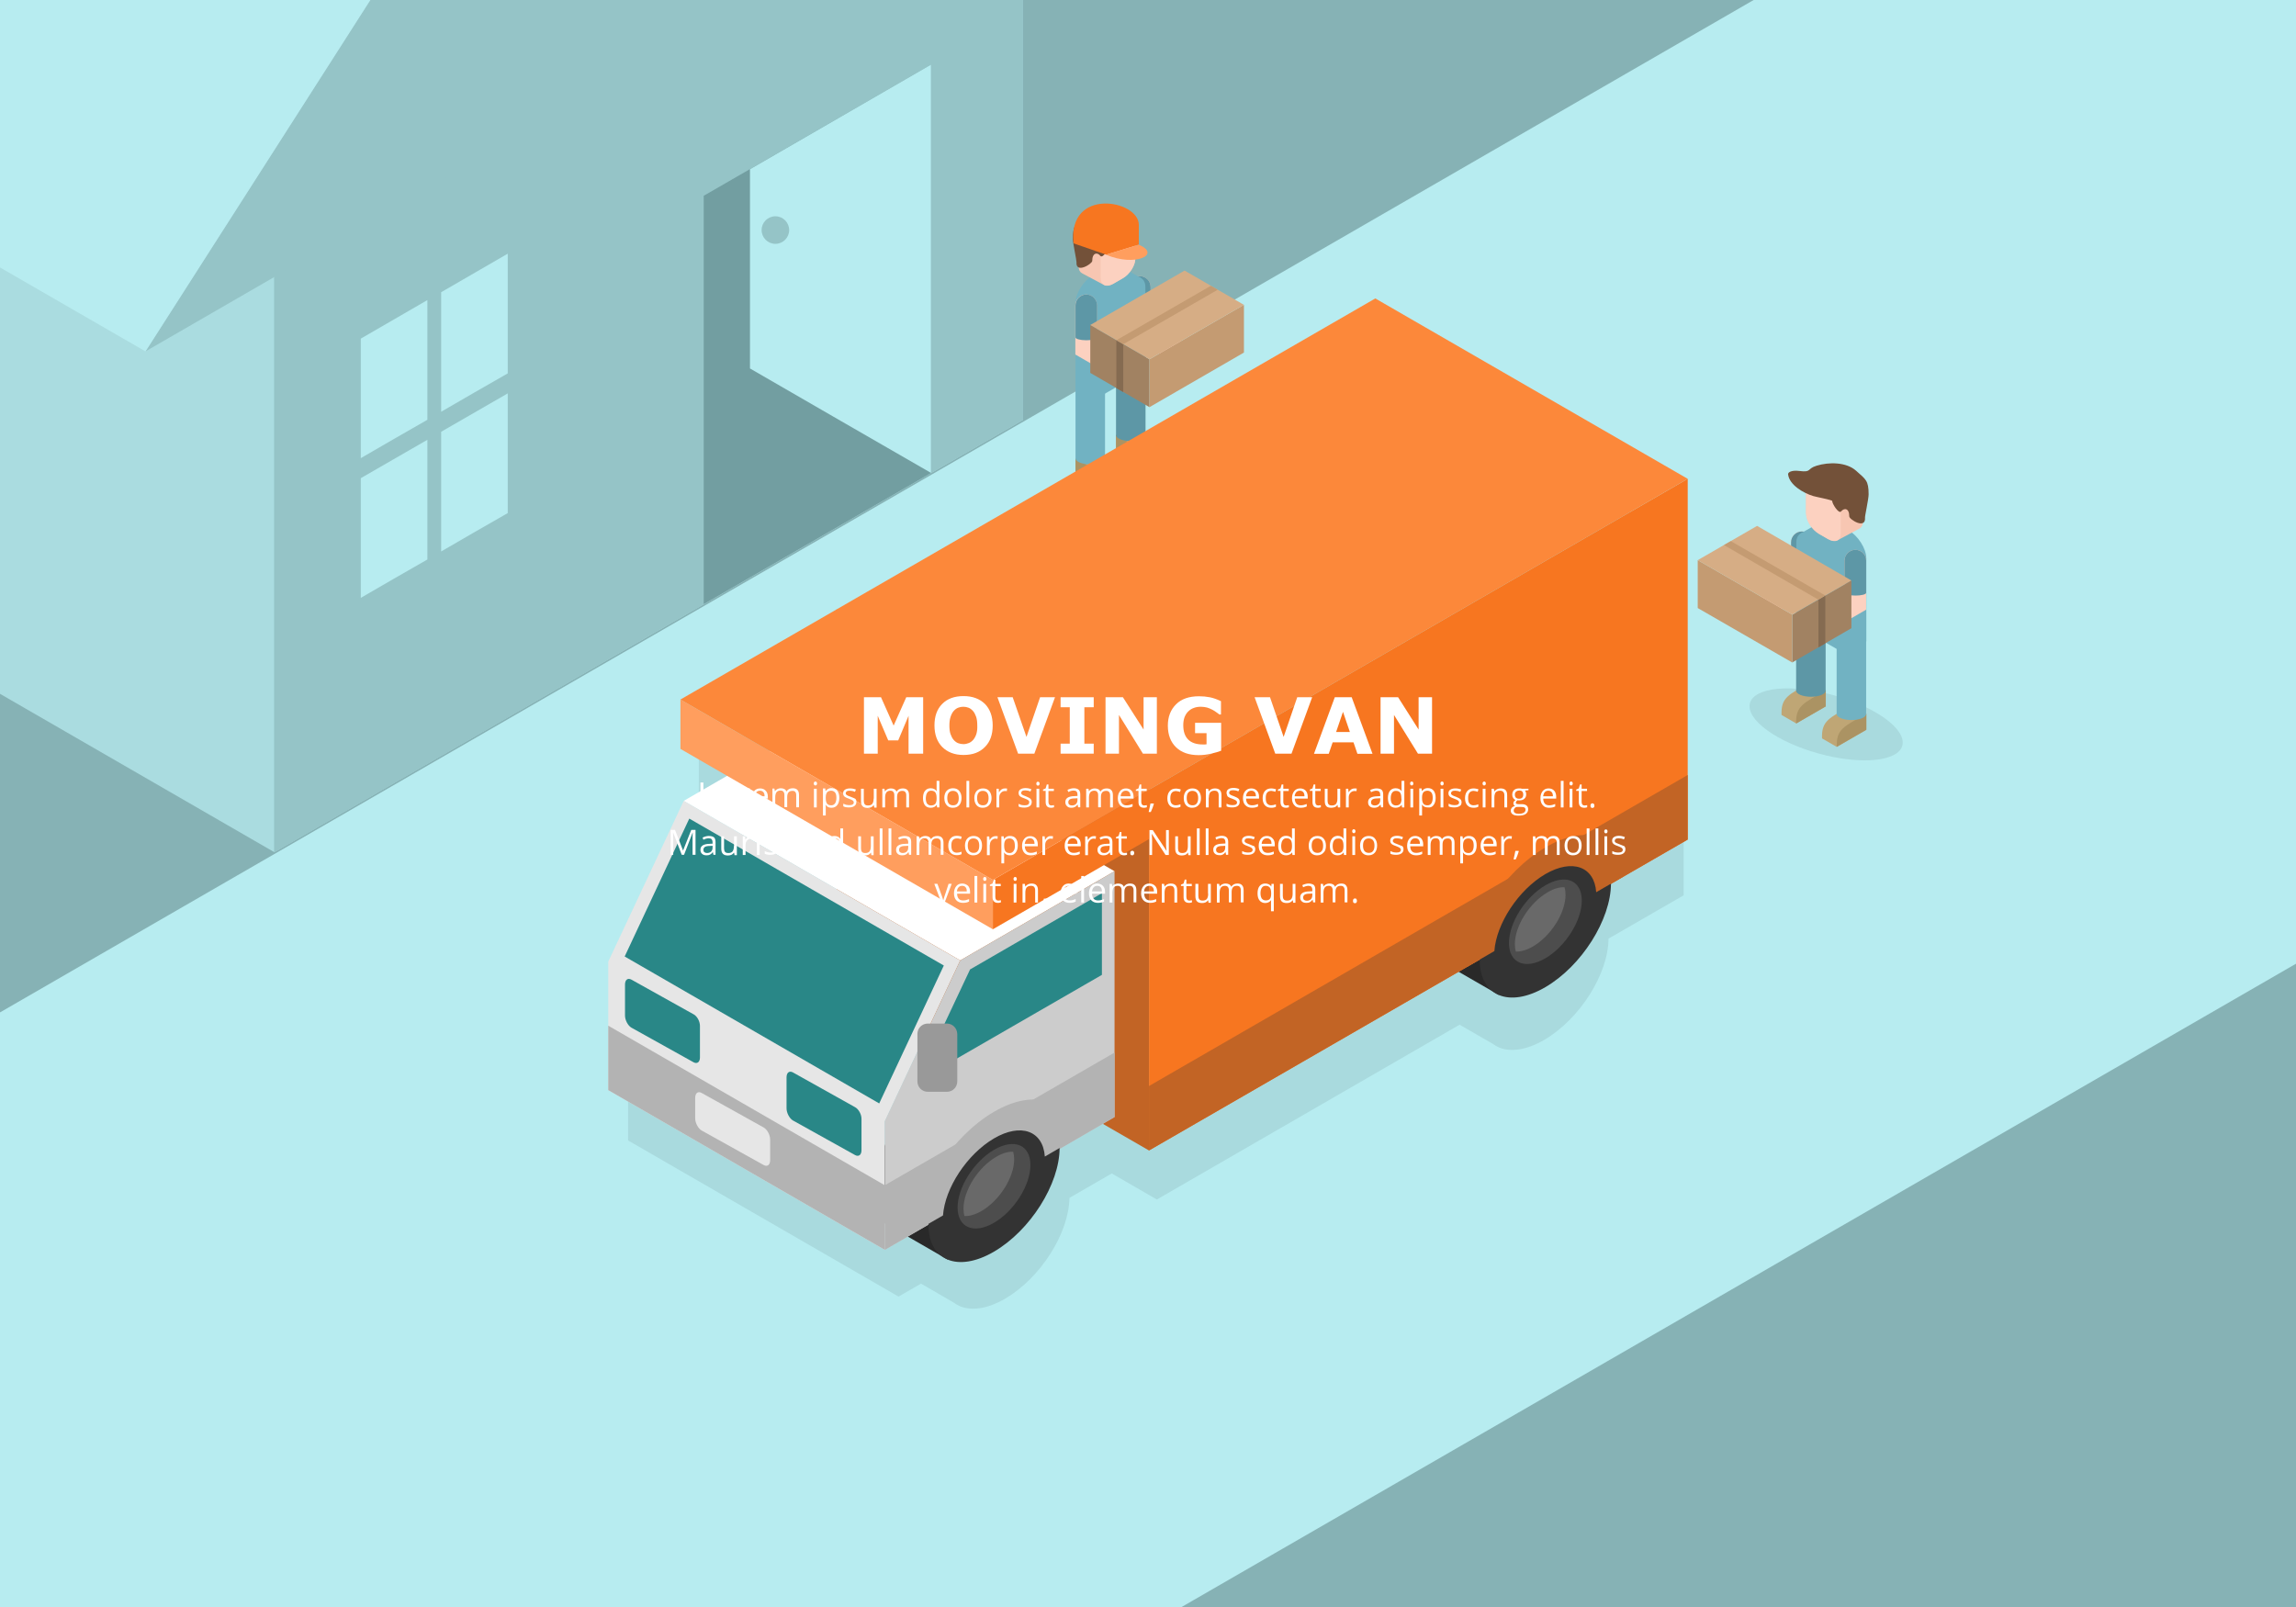 <?xml version="1.0" encoding="utf-8"?>
<!-- Generator: Adobe Illustrator 21.0.0, SVG Export Plug-In . SVG Version: 6.00 Build 0)  -->
<svg version="1.1" id="Layer_1" xmlns="http://www.w3.org/2000/svg" xmlns:xlink="http://www.w3.org/1999/xlink" x="0px" y="0px"
	 width="1400px" height="980px" viewBox="0 0 1400 980" style="enable-background:new 0 0 1400 980;" xml:space="preserve">
<style type="text/css">
	.st0{fill-rule:evenodd;clip-rule:evenodd;fill:#B7ECF0;}
	.st1{fill-rule:evenodd;clip-rule:evenodd;fill:#86B2B5;}
	.st2{fill-rule:evenodd;clip-rule:evenodd;fill:#AADCE0;}
	.st3{fill-rule:evenodd;clip-rule:evenodd;fill:#95C4C7;}
	.st4{fill-rule:evenodd;clip-rule:evenodd;fill:#729EA1;}
	.st5{fill-rule:evenodd;clip-rule:evenodd;fill:#A9DADE;}
	.st6{fill-rule:evenodd;clip-rule:evenodd;fill:#FCD1C0;}
	.st7{fill-rule:evenodd;clip-rule:evenodd;fill:#5D97A6;}
	.st8{fill-rule:evenodd;clip-rule:evenodd;fill:#BFA675;}
	.st9{fill-rule:evenodd;clip-rule:evenodd;fill:#AB9363;}
	.st10{fill-rule:evenodd;clip-rule:evenodd;fill:#71B2C2;}
	.st11{fill-rule:evenodd;clip-rule:evenodd;fill:#F7C6B2;}
	.st12{fill-rule:evenodd;clip-rule:evenodd;fill:#A18262;}
	.st13{fill-rule:evenodd;clip-rule:evenodd;fill:#C49B72;}
	.st14{fill-rule:evenodd;clip-rule:evenodd;fill:#D6AD85;}
	.st15{fill-rule:evenodd;clip-rule:evenodd;fill:#856B51;}
	.st16{fill-rule:evenodd;clip-rule:evenodd;fill:#735139;}
	.st17{fill-rule:evenodd;clip-rule:evenodd;fill:#F77620;}
	.st18{fill-rule:evenodd;clip-rule:evenodd;fill:#FF9E5E;}
	.st19{fill-rule:evenodd;clip-rule:evenodd;fill:#292929;}
	.st20{fill-rule:evenodd;clip-rule:evenodd;fill:#C26425;}
	.st21{fill-rule:evenodd;clip-rule:evenodd;fill:#333333;}
	.st22{fill-rule:evenodd;clip-rule:evenodd;fill:#4D4D4D;}
	.st23{fill-rule:evenodd;clip-rule:evenodd;fill:#696969;}
	.st24{fill-rule:evenodd;clip-rule:evenodd;fill:#FFFFFF;}
	.st25{fill-rule:evenodd;clip-rule:evenodd;fill:#E6E6E6;}
	.st26{fill-rule:evenodd;clip-rule:evenodd;fill:#298787;}
	.st27{fill-rule:evenodd;clip-rule:evenodd;fill:#B3B3B3;}
	.st28{fill-rule:evenodd;clip-rule:evenodd;fill:#CCCCCC;}
	.st29{fill-rule:evenodd;clip-rule:evenodd;fill:#999999;}
	.st30{fill-rule:evenodd;clip-rule:evenodd;fill:#FC883A;}
</style>
<g>
	<rect class="st0" width="1400" height="980"/>
	<polygon class="st1" points="1400,980 1400,587.7 720.5,980 	"/>
	<polygon class="st1" points="0,617.4 1069.3,0 0,0 	"/>
	<g>
		<path class="st2" d="M0,423.1l15.4,8.9l151.9,87.7c152.2-87.9,304.3-175.7,456.5-263.6V80.7V0H0V423.1z"/>
		<path class="st3" d="M88.7,214.3l78.6-45.4h0v175.4v175.4c152.2-87.9,304.3-175.7,456.5-263.6V80.7V0H225.8L88.7,214.3z"/>
		<polygon class="st0" points="0,163.1 88.7,214.3 225.8,0 0,0 		"/>
		<path class="st3" d="M167.2,344.3v175.4c152.2-87.9,43-24.8,195.1-112.7V231.6V56.3L167.2,168.9V344.3z"/>
		<g>
			<g>
				<path class="st0" d="M269,214.6v36.5c31.6-18.3,8.9-5.2,40.6-23.4v-36.5v-36.5L269,178.2V214.6z"/>
				<path class="st0" d="M220,242.9v36.5c31.6-18.3,8.9-5.2,40.6-23.4v-36.5V183L220,206.5V242.9z"/>
			</g>
			<g>
				<path class="st0" d="M269,299.8v36.5c31.6-18.3,8.9-5.2,40.6-23.4v-36.5v-36.5L269,263.3V299.8z"/>
				<path class="st0" d="M220,328.1v36.5c31.6-18.3,8.9-5.2,40.6-23.4v-36.5v-36.5L220,291.6V328.1z"/>
			</g>
		</g>
		<path class="st4" d="M429.1,243.9v124.5c108-62.4,30.5-17.6,138.6-80V163.9V39.4l-138.6,80V243.9z"/>
		<path class="st0" d="M457.3,224.7c108,62.4,2.4,1.4,110.4,63.7V163.9V39.4l-110.4,63.8V224.7z"/>
		<circle class="st3" cx="472.8" cy="140.3" r="8.4"/>
	</g>
	<path class="st5" d="M1113.5,422.8c-25.8-6.1-46.7-2.6-46.7,7.9c0,10.5,20.9,23.9,46.7,30c25.8,6.1,46.7,2.6,46.7-7.9
		S1139.3,428.9,1113.5,422.8z"/>
	<g>
		<g>
			<path class="st6" d="M724.1,210.4l-22.5-13V175c0-3.6-3-6.6-6.6-6.6c-3.6,0-6.6,3-6.6,6.6v30l28.4,16.4c0.2,0.2-1-0.5,0.7,0.5
				c1.7,1,7.2,0.7,9-2.4C728.3,216.2,727.2,212.2,724.1,210.4z"/>
			<path class="st7" d="M695,168.4c-3.6,0-6.6,3-6.6,6.6v19.6c0,0.9,3,1.7,6.6,1.7c3.6,0,6.6-0.7,6.6-1.7V175
				C701.6,171.3,698.6,168.4,695,168.4z"/>
		</g>
		<path class="st8" d="M689.5,260.1l-9,5.2v9.8l18,10.4l9-5.2C707.8,269.3,702.9,267.9,689.5,260.1z"/>
		<path class="st9" d="M680.5,265.3v9.8l18,10.4C698.8,274.5,694,273.1,680.5,265.3z"/>
		<path class="st7" d="M689.5,206.7l-4.5,2.6l-4.5,2.6v48.2v5.2c0,2,4,3.7,9,3.7c5,0,9-1.6,9-3.7v-5.2v-34.3v-14l-4.5-2.6
			L689.5,206.7z"/>
		<path class="st10" d="M674.6,163.1l-8,4.6c-5.9,3.4-10.8,11.1-10.8,17v50.7l13.1,7.5c9-16.9,17.9-56.5,26.9-73.3l-12.9-7.4
			C680.3,160.6,676.9,161.7,674.6,163.1z"/>
		<path class="st10" d="M687.6,170.6l-8,4.6c-5.9,3.4-10.8,11.1-10.8,17v50.7l29.6-17v-50.7C698.5,169.2,693.6,167.2,687.6,170.6z"
			/>
		<path class="st8" d="M664.8,274.4l-9,5.2v9.8l18,10.4l9-5.2C683.1,283.6,678.2,282.1,664.8,274.4z"/>
		<path class="st9" d="M655.8,279.5v9.8l18,10.4C674.1,288.8,669.3,287.3,655.8,279.5z"/>
		<path class="st10" d="M664.8,220.9l-4.5,2.6l-4.5,2.6v48.2v5.2c0,2,4,3.7,9,3.7c5,0,9-1.6,9-3.7v-5.2v-34.3v-14l-4.5-2.6
			L664.8,220.9z"/>
		<g>
			<path class="st6" d="M691.4,221.6l-22.5-13v-22.4c0-3.6-3-6.6-6.6-6.6c-3.6,0-6.6,3-6.6,6.6v30l28.4,16.4c0.2,0.2-1-0.5,0.7,0.5
				c1.7,1,7.2,0.7,9-2.4C695.7,227.4,694.6,223.4,691.4,221.6z"/>
			<path class="st7" d="M662.4,179.6c-3.6,0-6.6,3-6.6,6.6v19.6c0,0.9,3,1.7,6.6,1.7c3.6,0,6.6-0.7,6.6-1.7v-19.6
				C668.9,182.6,666,179.6,662.4,179.6z"/>
		</g>
		<path class="st11" d="M657.7,140.3v22.3c0,2,0.8,3.3,2,4l13.3,7.1c1.8,1.1,4.2,0.3,5.9-0.7l5.7-3.3c4.3-2.4,7.7-7.9,7.7-12.2
			v-22.3l-13.4-7.1L657.7,140.3z"/>
		<path class="st6" d="M671.2,169.7c0,4.3,3.5,5.7,7.7,3.3l5.7-3.3c4.3-2.4,7.7-7.9,7.7-12.2v-22.3l-21.2,12.2V169.7z"/>
		<g>
			<polygon class="st12" points="664.8,227.4 700.9,248.3 700.9,219.1 664.8,198.2 			"/>
			<polygon class="st13" points="700.9,248.3 758.5,215 758.5,185.9 700.9,219.1 			"/>
			<polygon class="st14" points="664.8,198.2 700.9,219.1 758.5,185.9 722.3,165 			"/>
			<polygon class="st15" points="680.7,236.7 684.9,239.1 684.9,209.9 680.7,207.5 			"/>
			<polygon class="st13" points="680.7,207.5 684.9,209.9 742.5,176.7 738.3,174.3 			"/>
		</g>
		<path class="st16" d="M685.9,128.2c-7.4-2.3-18-2.3-24.1,3.1c-5.9,5.3-7.6,5.9-7.6,14.4c0,2.8,2.3,13.2,2.2,14.1
			c-0.6,7.4,9.6,1.1,9.6-0.7c0-5.1,3.2-5.4,5-3c1.4,1.7,5.5-4.7,5.4-6.4c0-0.6,9.9-2.8,11.6-3C694.3,145.7,695.3,131.1,685.9,128.2z
			"/>
		<path class="st17" d="M654.6,148.4l19.9,6.9l19.9-6.1V137C694.3,121.9,650.9,114,654.6,148.4z"/>
		<path class="st18" d="M694.3,149.2l-19.9,6.1C692.2,163,708.5,155.1,694.3,149.2z"/>
	</g>
	<g>
		<path class="st5" d="M519.2,408.8l-93.1,53.8v0V492l27.8,16L428,522.9l91.2,52.6L428,522.9l-45,95.9v76.7l164.9,95.2l13.7-7.9
			l20,11.6c1.2,0.9,2.4,1.6,3.8,2.2l0,0h0c7.1,2.9,16.9,1.6,27.6-4.7c21.4-12.5,38.8-39.8,39.1-61.4l25.8-14.9l27.5,15.9L890,624.9
			l20.3,11.7c1.2,0.9,2.4,1.6,3.8,2.2l0,0c7.1,2.9,16.8,1.6,27.6-4.7c21.5-12.6,39-40.1,39.1-61.7l45.8-26.4V330.9l-320.4,185
			l-0.8,0.5l321.2-185.4L840.4,223.4L519.2,408.8z"/>
		<path class="st19" d="M571.6,663.5c-22.1,12.9-40,41.2-40,63.3c0,11,4.5,18.4,11.7,21.4v0l34.5,19.9l56.6-89.6l-30.6-17.7
			C596.5,655.3,584.8,655.8,571.6,663.5z"/>
		<path class="st19" d="M907.8,502.2c-22.1,12.9-40,41.2-40,63.3c0,11,4.5,18.4,11.7,21.4l34.5,19.9l56.6-89.6l-30.6-17.7
			C932.7,494,921,494.5,907.8,502.2z"/>
		<polygon class="st20" points="510.1,371.6 510.1,591.6 700.6,701.6 700.6,481.6 510.1,371.6 		"/>
		<polygon class="st17" points="700.6,701.6 1029.1,512 1029.1,292 700.6,481.6 		"/>
		<polygon class="st20" points="700.6,701.6 1029.1,512 1029.1,472.6 700.6,662.3 		"/>
		<g>
			<path class="st21" d="M942.3,522.1c-22.1,12.9-40,41.2-40,63.3c0,22.1,17.9,29.5,40,16.6c22.1-12.9,40-41.2,40-63.3
				C982.3,516.7,964.4,509.2,942.3,522.1z"/>
			<g>
				<path class="st22" d="M942.3,539.9c-12.3,7.2-22.2,22.9-22.2,35.2c0,12.3,10,16.4,22.2,9.3c12.3-7.2,22.2-22.9,22.2-35.2
					C964.5,536.8,954.6,532.7,942.3,539.9z"/>
				<path class="st23" d="M943.6,544.2c-11,6.4-19.9,20.5-19.9,31.5c0,1.7,0.2,3.2,0.6,4.6c3,0.1,6.6-0.9,10.4-3.1
					c11-6.4,19.9-20.5,19.9-31.5c0-1.7-0.2-3.2-0.6-4.6C951,540.9,947.4,541.9,943.6,544.2z"/>
			</g>
		</g>
		<path class="st20" d="M942.3,516.8c-25.4,14.8-46.2,46.9-47.5,72.7l16.4-9.5c1.2-16.8,14.7-37.3,31-46.9c16.5-9.6,30-4.7,31.1,11
			l16.4-9.5C988.8,509.9,967.9,501.8,942.3,516.8z"/>
		<path class="st24" d="M416.9,488.4l168.6,97.3l94.1-54.4L511,434C398.6,498.9,529.3,423.5,416.9,488.4z"/>
		<polygon class="st25" points="370.9,586.4 370.9,664.8 539.5,762.2 539.5,683.8 585.5,585.7 416.9,488.4 		"/>
		<polygon class="st26" points="380.9,583.3 536.1,672.9 575.5,588.8 420.3,499.2 		"/>
		<polygon class="st27" points="370.9,664.8 539.5,762.2 539.5,722.8 370.9,625.5 		"/>
		<polygon class="st28" points="539.5,683.8 539.5,762.2 679.6,681.2 679.6,531.3 585.5,585.7 		"/>
		<polygon class="st27" points="539.5,762.2 647.6,699.8 679.6,681.2 679.6,641.9 539.5,722.8 		"/>
		<polygon class="st26" points="559.4,659.4 671.9,594.5 671.9,544.7 591.5,591.2 		"/>
		<g>
			<path class="st21" d="M606.1,683.4c-22.1,12.9-40,41.2-40,63.3c0,22.1,17.9,29.5,40,16.6c22.1-12.9,40-41.2,40-63.3
				C646.1,678,628.2,670.5,606.1,683.4z"/>
			<path class="st22" d="M606.1,701.2c-12.3,7.2-22.2,22.9-22.2,35.2c0,12.3,10,16.4,22.2,9.3c12.3-7.2,22.2-22.9,22.2-35.2
				C628.3,698.1,618.4,694,606.1,701.2z"/>
			<path class="st23" d="M607.4,705.5c-11,6.4-19.9,20.5-19.9,31.5c0,1.7,0.2,3.2,0.6,4.6c3,0.1,6.6-0.9,10.4-3.1
				c11-6.4,19.9-20.5,19.9-31.5c0-1.7-0.2-3.2-0.6-4.6C614.8,702.2,611.2,703.2,607.4,705.5z"/>
		</g>
		<path class="st27" d="M606.1,678c-25.4,14.8-46.2,46.9-47.5,72.7l16.4-9.5c1.2-16.8,14.7-37.3,31-46.9c16.5-9.7,30-4.7,31.1,11
			l16.4-9.5C652.6,671.2,631.7,663.1,606.1,678z"/>
		<path class="st26" d="M521.4,675.2L483.5,654c-2.2-1.2-3.9,0.1-3.9,3v18.9c0,2.8,1.8,6.2,3.9,7.4l37.9,21.1c2.2,1.2,3.9-0.1,3.9-3
			v-18.9C525.4,679.7,523.6,676.4,521.4,675.2z"/>
		<path class="st26" d="M423,618.6L385,597.4c-2.2-1.2-3.9,0.1-3.9,3v18.9c0,2.8,1.8,6.2,3.9,7.4l37.9,21.1c2.2,1.2,3.9-0.1,3.9-3
			v-18.9C426.9,623.1,425.2,619.8,423,618.6z"/>
		<polygon class="st18" points="414.9,426.6 414.9,456.7 605.4,566.7 605.4,536.6 414.9,426.6 		"/>
		<polygon class="st17" points="605.4,566.7 701.5,511.2 701.5,481.1 701.5,481.1 605.4,536.6 		"/>
		<path class="st29" d="M577.4,624.2h-11.7c-3.5,0-6.3,2.8-6.3,6.3v29c0,3.5,2.8,6.3,6.3,6.3h11.7c3.5,0,6.3-2.8,6.3-6.3v-29
			C583.6,627,580.8,624.2,577.4,624.2z"/>
		<path class="st25" d="M465.7,687.6l-37.9-21.1c-2.2-1.2-3.9,0.1-3.9,3V682c0,2.8,1.8,6.2,3.9,7.4l37.9,21.1c2.2,1.2,3.9-0.1,3.9-3
			v-12.6C469.6,692.1,467.8,688.8,465.7,687.6z"/>
		<path class="st30" d="M414.9,426.6l190.5,110L1029.1,292L838.6,182C711.6,255.3,541.9,353.3,414.9,426.6z"/>
	</g>
	<g>
		<g>
			<path class="st6" d="M1098.7,324.1c-3.6,0-6.6,3-6.6,6.6v22.4l-22.5,13c-3.2,1.8-4.2,5.8-2.4,9c1.8,3.2,7.3,3.4,9,2.4
				c1.7-1,0.5-0.3,0.7-0.5l28.4-16.4v-30C1105.3,327.1,1102.3,324.1,1098.7,324.1z"/>
			<path class="st7" d="M1098.7,324.1c-3.6,0-6.6,3-6.6,6.6v19.6c0,0.9,3,1.7,6.6,1.7s6.6-0.7,6.6-1.7v-19.6
				C1105.3,327.1,1102.3,324.1,1098.7,324.1z"/>
		</g>
		<path class="st8" d="M1086.3,436l9,5.2l18-10.4v-9.8l-9-5.2C1090.7,423.7,1085.9,425.1,1086.3,436z"/>
		<path class="st9" d="M1095.2,441.2l18-10.4v-9.8C1099.7,428.9,1094.9,430.3,1095.2,441.2z"/>
		<path class="st7" d="M1104.2,362.5l-4.5,2.6l-4.5,2.6v14v34.3v5.2c0,2,4,3.7,9,3.7s9-1.6,9-3.7v-5.2v-48.2l-4.5-2.6L1104.2,362.5z
			"/>
		<path class="st10" d="M1127.1,323.4l-8-4.6c-2.4-1.4-5.7-2.4-8.2-0.9l-12.9,7.4c9,16.9,17.9,56.5,26.9,73.3l13.1-7.5v-50.7
			C1137.9,334.5,1133.1,326.8,1127.1,323.4z"/>
		<path class="st10" d="M1114.1,330.9l-8-4.6c-5.9-3.4-10.8-1.4-10.8,4.6v50.7l29.6,17V348C1124.9,342,1120,334.4,1114.1,330.9z"/>
		<path class="st8" d="M1111,450.3l9,5.2l18-10.4v-9.8l-9-5.2C1115.5,437.9,1110.6,439.3,1111,450.3z"/>
		<path class="st9" d="M1120,455.4l18-10.4v-9.8C1124.4,443.1,1119.6,444.5,1120,455.4z"/>
		<path class="st10" d="M1128.9,376.7l-4.5,2.6l-4.5,2.6v14v34.3v5.2c0,2,4,3.7,9,3.7s9-1.6,9-3.7v-5.2v-48.2l-4.5-2.6L1128.9,376.7
			z"/>
		<g>
			<path class="st6" d="M1131.3,335.3c-3.6,0-6.6,3-6.6,6.6v22.4l-22.5,13c-3.2,1.8-4.2,5.8-2.4,9c1.8,3.2,7.3,3.4,9,2.4
				c1.7-1,0.5-0.3,0.7-0.5l28.4-16.4v-30C1137.9,338.3,1135,335.3,1131.3,335.3z"/>
			<path class="st7" d="M1131.3,335.3c-3.6,0-6.6,3-6.6,6.6v19.6c0,0.9,2.9,1.7,6.6,1.7c3.6,0,6.6-0.7,6.6-1.7v-19.6
				C1137.9,338.3,1135,335.3,1131.3,335.3z"/>
		</g>
		<path class="st11" d="M1101.3,290.9v22.3c0,4.3,3.5,9.7,7.7,12.2l5.7,3.3c1.7,1,4.1,1.7,5.9,0.7l13.3-7.1c1.2-0.7,2-2,2-4V296
			l-21.2-12.2L1101.3,290.9z"/>
		<path class="st6" d="M1101.3,313.3c0,4.3,3.5,9.7,7.7,12.2l5.7,3.3c4.3,2.4,7.7,1,7.7-3.3v-22.3l-21.2-12.2V313.3z"/>
		<g>
			<polygon class="st12" points="1092.8,404 1128.9,383.1 1128.9,354 1092.8,374.9 			"/>
			<polygon class="st13" points="1035.2,370.8 1092.8,404 1092.8,374.8 1035.2,341.6 			"/>
			<polygon class="st14" points="1035.2,341.6 1092.8,374.8 1128.9,354 1071.4,320.7 			"/>
			<polygon class="st15" points="1108.8,394.8 1113,392.4 1113,363.2 1108.8,365.7 			"/>
			<polygon class="st13" points="1051.2,332.4 1108.8,365.7 1113,363.2 1055.4,330 			"/>
		</g>
		<path class="st16" d="M1131.8,287.1c-6-5.4-16.7-5.4-24.1-3.1c-6.2,1.9-2.8,4.2-10.6,3.2c-4.9-0.6-6.9,0.9-6.8,2
			c0.7,6.6,9.6,11.6,15.3,13.3c1.6,0.5,11.6,2.4,11.6,3c-0.1,1.6,4,8.1,5.4,6.4c1.9-2.3,5-2.1,5,3c0,1.9,10.2,8.2,9.6,0.7
			c-0.1-0.9,2.2-11.3,2.2-14.1C1139.4,293,1137.7,292.4,1131.8,287.1z"/>
	</g>
	<g>
		<path class="st24" d="M486.5,514.9c-1-0.4-1.7-0.7-2-0.8c-0.3-0.2-0.6-0.4-0.8-0.6c-0.2-0.2-0.2-0.5-0.2-0.8
			c0-0.5,0.2-0.8,0.6-1.1c0.4-0.3,1-0.4,1.9-0.4c0.9,0,2,0.2,3.1,0.7l0.6-1.4c-1.2-0.5-2.4-0.8-3.6-0.8c-1.3,0-2.4,0.3-3.1,0.8
			c-0.8,0.5-1.1,1.3-1.1,2.2c0,0.5,0.1,1,0.3,1.3c0.2,0.4,0.5,0.7,1,1c0.4,0.3,1.2,0.6,2.3,1c1.1,0.4,1.9,0.8,2.3,1.1
			c0.4,0.3,0.6,0.7,0.6,1.1c0,0.6-0.2,1-0.7,1.3c-0.5,0.3-1.2,0.4-2.1,0.4c-0.6,0-1.2-0.1-1.8-0.2c-0.6-0.2-1.2-0.4-1.8-0.7v1.6
			c0.8,0.5,2,0.7,3.5,0.7c1.4,0,2.5-0.3,3.3-0.9c0.8-0.6,1.2-1.4,1.2-2.5c0-0.8-0.2-1.4-0.7-1.9
			C488.8,515.9,487.9,515.4,486.5,514.9z"/>
		<path class="st24" d="M531,516c0,1.5-0.3,2.5-0.8,3.2c-0.6,0.7-1.4,1-2.6,1c-0.9,0-1.6-0.2-2-0.7c-0.4-0.5-0.6-1.2-0.6-2.1V510
			h-1.7v7.5c0,1.4,0.3,2.5,1,3.2c0.7,0.7,1.7,1,3.1,1c0.8,0,1.5-0.2,2.1-0.4c0.6-0.3,1.1-0.7,1.5-1.3h0.1l0.2,1.5h1.4V510H531V516z"
			/>
		<path class="st24" d="M462.4,505.8c-0.3,0-0.5,0.1-0.7,0.3c-0.2,0.2-0.3,0.5-0.3,0.9c0,0.4,0.1,0.7,0.3,0.9
			c0.2,0.2,0.4,0.3,0.7,0.3c0.3,0,0.5-0.1,0.7-0.3c0.2-0.2,0.3-0.5,0.3-0.9c0-0.4-0.1-0.7-0.3-0.9
			C462.9,505.9,462.7,505.8,462.4,505.8z"/>
		<path class="st24" d="M505,492.2c0.6,0.3,1.3,0.4,2,0.4c1.5,0,2.6-0.5,3.5-1.6c0.8-1,1.3-2.5,1.3-4.4c0-1.9-0.4-3.3-1.2-4.4
			c-0.8-1-2-1.6-3.5-1.6c-0.8,0-1.4,0.1-2,0.4c-0.6,0.3-1.1,0.7-1.6,1.4h-0.1l-0.2-1.6h-1.4v16.5h1.7v-4.7c0-0.6,0-1.2-0.1-1.9h0.1
			C503.9,491.5,504.4,491.9,505,492.2z M503.5,486.3c0-1.4,0.3-2.4,0.8-3.1c0.5-0.6,1.4-1,2.5-1c1,0,1.8,0.4,2.4,1.1
			c0.6,0.8,0.8,1.8,0.8,3.3c0,1.4-0.3,2.5-0.8,3.3c-0.6,0.8-1.3,1.2-2.3,1.2c-1.2,0-2-0.3-2.6-1c-0.5-0.7-0.8-1.8-0.8-3.4V486.3z"/>
		<path class="st24" d="M512.4,509.9l0,0.8l0.1,0.8h-0.1c-0.8-1.1-2-1.7-3.6-1.7c-1.5,0-2.6,0.5-3.5,1.6c-0.8,1-1.2,2.5-1.2,4.4
			c0,1.9,0.4,3.3,1.2,4.3c0.8,1,2,1.5,3.5,1.5c1.6,0,2.8-0.6,3.6-1.7h0.1l0.2,1.5h1.4v-16.2h-1.7V509.9z M512.4,516.1
			c0,1.4-0.3,2.5-0.8,3.1c-0.5,0.6-1.4,1-2.6,1c-1,0-1.8-0.4-2.4-1.1c-0.5-0.7-0.8-1.8-0.8-3.3c0-1.4,0.3-2.6,0.8-3.3
			c0.5-0.8,1.3-1.2,2.3-1.2c1.2,0,2,0.3,2.6,1c0.5,0.7,0.8,1.8,0.8,3.5V516.1z"/>
		<path class="st24" d="M575.9,546.6c-0.4,1.2-0.6,1.9-0.7,2.3h-0.1c-0.1-0.5-0.4-1.5-1-3.1l-2.5-6.8h-1.9l4.3,11.4h2l4.3-11.4h-1.9
			C577.2,542.9,576.3,545.4,575.9,546.6z"/>
		<rect x="594.2" y="534.2" class="st24" width="1.7" height="16.2"/>
		<path class="st24" d="M456.1,510.4c-0.6,0.4-1.1,1-1.5,1.7h-0.1l-0.2-2.1h-1.4v11.4h1.7v-6.1c0-1.1,0.3-2.1,1-2.8
			c0.7-0.7,1.4-1.1,2.4-1.1c0.4,0,0.8,0.1,1.2,0.2l0.2-1.6c-0.4-0.1-0.9-0.1-1.4-0.1C457.3,509.8,456.7,510,456.1,510.4z"/>
		<rect x="461.5" y="510" class="st24" width="1.7" height="11.4"/>
		<path class="st24" d="M518.7,485.9c-1-0.4-1.7-0.6-2-0.8c-0.3-0.2-0.6-0.4-0.8-0.6c-0.2-0.2-0.2-0.5-0.2-0.8
			c0-0.5,0.2-0.8,0.6-1.1c0.4-0.3,1-0.4,1.9-0.4c0.9,0,2,0.2,3.1,0.7l0.6-1.4c-1.2-0.5-2.4-0.7-3.6-0.7c-1.3,0-2.4,0.3-3.1,0.8
			c-0.8,0.5-1.1,1.3-1.1,2.2c0,0.5,0.1,1,0.3,1.3c0.2,0.4,0.5,0.7,1,1c0.4,0.3,1.2,0.6,2.3,1c1.1,0.4,1.9,0.8,2.3,1.1
			c0.4,0.3,0.6,0.7,0.6,1.1c0,0.6-0.2,1-0.7,1.3c-0.5,0.3-1.2,0.4-2.1,0.4c-0.6,0-1.2-0.1-1.8-0.2c-0.6-0.2-1.2-0.4-1.8-0.7v1.6
			c0.8,0.5,2,0.7,3.5,0.7c1.4,0,2.5-0.3,3.3-0.9c0.8-0.6,1.2-1.4,1.2-2.5c0-0.8-0.2-1.4-0.7-1.9C521,486.9,520.1,486.4,518.7,485.9z
			"/>
		<path class="st24" d="M586.7,538.8c-1.5,0-2.7,0.5-3.6,1.6c-0.9,1.1-1.4,2.5-1.4,4.4c0,1.8,0.5,3.3,1.5,4.3c1,1,2.3,1.5,4,1.5
			c0.8,0,1.4-0.1,2-0.2c0.5-0.1,1.1-0.3,1.7-0.6v-1.5c-1.2,0.5-2.4,0.8-3.6,0.8c-1.2,0-2.1-0.3-2.7-1c-0.6-0.7-1-1.7-1-3.1h7.9v-1.1
			c0-1.5-0.4-2.8-1.2-3.7C589.2,539.3,588.1,538.8,586.7,538.8z M583.5,543.6c0.1-1.1,0.4-1.9,1-2.5c0.5-0.6,1.3-0.9,2.2-0.9
			c0.9,0,1.6,0.3,2.1,0.9c0.5,0.6,0.7,1.4,0.7,2.5H583.5z"/>
		<rect x="536.4" y="505.2" class="st24" width="1.7" height="16.2"/>
		<path class="st24" d="M547,492.4V486c0-1.3,0.3-2.2,0.8-2.8c0.5-0.6,1.3-0.9,2.4-0.9c0.8,0,1.4,0.2,1.8,0.7c0.4,0.5,0.6,1.1,0.6,2
			v7.4h1.7v-7.4c0-1.5-0.3-2.5-1-3.2c-0.6-0.7-1.6-1-2.9-1c-0.8,0-1.6,0.2-2.2,0.5c-0.6,0.3-1.1,0.8-1.5,1.4h-0.1
			c-0.5-1.3-1.7-1.9-3.5-1.9c-0.7,0-1.4,0.2-2,0.5c-0.6,0.3-1.1,0.7-1.4,1.3h-0.1l-0.3-1.6H538v11.4h1.7v-6c0-1.5,0.3-2.5,0.8-3.2
			c0.5-0.6,1.3-1,2.4-1c0.8,0,1.4,0.2,1.8,0.7c0.4,0.5,0.6,1.1,0.6,2v7.4H547z"/>
		<rect x="541.8" y="505.2" class="st24" width="1.7" height="16.2"/>
		<path class="st24" d="M484.9,482.9c0.4,0.5,0.6,1.1,0.6,2v7.4h1.7v-7.4c0-1.5-0.3-2.5-1-3.2c-0.6-0.7-1.6-1-2.9-1
			c-0.8,0-1.6,0.2-2.2,0.5c-0.6,0.3-1.1,0.8-1.5,1.4h-0.1c-0.5-1.3-1.7-1.9-3.5-1.9c-0.7,0-1.4,0.2-2,0.5c-0.6,0.3-1.1,0.7-1.4,1.3
			h-0.1l-0.3-1.6H471v11.4h1.7v-6c0-1.5,0.3-2.5,0.8-3.2c0.5-0.6,1.3-1,2.4-1c0.8,0,1.4,0.2,1.8,0.7c0.4,0.5,0.6,1.1,0.6,2v7.4h1.7
			V486c0-1.3,0.3-2.2,0.8-2.8c0.5-0.6,1.3-0.9,2.4-0.9C483.9,482.2,484.5,482.5,484.9,482.9z"/>
		<path class="st24" d="M497.2,509.8c-1.5,0-2.7,0.5-3.6,1.6c-0.9,1.1-1.4,2.5-1.4,4.4c0,1.8,0.5,3.3,1.5,4.3c1,1,2.3,1.5,4,1.5
			c0.8,0,1.4-0.1,2-0.2c0.5-0.1,1.1-0.3,1.7-0.6v-1.5c-1.2,0.5-2.4,0.8-3.6,0.8c-1.2,0-2.1-0.3-2.7-1c-0.6-0.7-1-1.7-1-3h7.9v-1.1
			c0-1.5-0.4-2.8-1.2-3.7C499.7,510.3,498.6,509.8,497.2,509.8z M494,514.6c0.1-1.1,0.4-1.9,1-2.5c0.5-0.6,1.3-0.9,2.2-0.9
			c0.9,0,1.6,0.3,2.1,0.9c0.5,0.6,0.7,1.4,0.7,2.5H494z"/>
		<path class="st24" d="M532.7,487c0,1.5-0.3,2.5-0.8,3.2c-0.6,0.7-1.4,1-2.6,1c-0.9,0-1.6-0.2-2-0.7c-0.4-0.5-0.6-1.2-0.6-2.1V481
			h-1.7v7.5c0,1.5,0.3,2.5,1,3.2c0.7,0.7,1.7,1,3.1,1c0.8,0,1.5-0.2,2.1-0.4c0.6-0.3,1.1-0.7,1.5-1.3h0.1l0.3,1.5h1.4V481h-1.7V487z
			"/>
		<path class="st24" d="M573,511.9c0.4,0.5,0.6,1.1,0.6,2v7.4h1.7V514c0-1.5-0.3-2.5-1-3.2c-0.6-0.7-1.6-1-2.9-1
			c-0.8,0-1.6,0.2-2.2,0.5c-0.6,0.3-1.1,0.8-1.5,1.4h-0.1c-0.5-1.3-1.7-1.9-3.5-1.9c-0.7,0-1.4,0.2-2,0.5c-0.6,0.3-1.1,0.7-1.4,1.3
			h-0.1l-0.3-1.6h-1.4v11.4h1.7v-6c0-1.5,0.3-2.5,0.8-3.2c0.5-0.7,1.3-1,2.4-1c0.8,0,1.4,0.2,1.8,0.7c0.4,0.5,0.6,1.1,0.6,2v7.4h1.7
			V515c0-1.3,0.3-2.2,0.8-2.8c0.5-0.6,1.3-0.9,2.4-0.9C572,511.3,572.6,511.5,573,511.9z"/>
		<path class="st24" d="M470.8,514.9c-1-0.4-1.7-0.7-2-0.8c-0.3-0.2-0.6-0.4-0.8-0.6c-0.2-0.2-0.2-0.5-0.2-0.8
			c0-0.5,0.2-0.8,0.6-1.1c0.4-0.3,1-0.4,1.9-0.4c0.9,0,2,0.2,3.1,0.7l0.6-1.4c-1.2-0.5-2.4-0.8-3.6-0.8c-1.3,0-2.4,0.3-3.1,0.8
			c-0.8,0.5-1.1,1.3-1.1,2.2c0,0.5,0.1,1,0.3,1.3c0.2,0.4,0.5,0.7,1,1c0.4,0.3,1.2,0.6,2.3,1c1.1,0.4,1.9,0.8,2.3,1.1
			c0.4,0.3,0.6,0.7,0.6,1.1c0,0.6-0.2,1-0.7,1.3c-0.5,0.3-1.2,0.4-2.1,0.4c-0.6,0-1.2-0.1-1.8-0.2c-0.6-0.2-1.2-0.4-1.8-0.7v1.6
			c0.8,0.5,2,0.7,3.5,0.7c1.4,0,2.5-0.3,3.3-0.9c0.8-0.6,1.2-1.4,1.2-2.5c0-0.8-0.2-1.4-0.7-1.9
			C473.1,515.9,472.2,515.4,470.8,514.9z"/>
		<path class="st24" d="M551.5,509.8c-0.7,0-1.3,0.1-2,0.3c-0.7,0.2-1.3,0.4-1.8,0.7l0.5,1.3c1.2-0.6,2.3-0.9,3.2-0.9
			c0.8,0,1.5,0.2,1.8,0.6c0.4,0.4,0.6,1.1,0.6,2v0.7l-1.9,0.1c-3.7,0.1-5.5,1.3-5.5,3.6c0,1.1,0.3,1.9,1,2.5
			c0.6,0.6,1.5,0.9,2.7,0.9c0.8,0,1.5-0.1,2.1-0.4c0.6-0.3,1.1-0.7,1.7-1.5h0.1l0.3,1.6h1.3v-7.8c0-1.3-0.3-2.3-1-2.9
			C553.9,510.1,552.9,509.8,551.5,509.8z M553.8,516.8c0,1.1-0.3,1.9-0.9,2.5c-0.6,0.6-1.5,0.9-2.5,0.9c-0.7,0-1.2-0.2-1.6-0.5
			c-0.4-0.3-0.6-0.8-0.6-1.4c0-0.8,0.3-1.4,0.9-1.8c0.6-0.4,1.6-0.6,3-0.6l1.7-0.1V516.8z"/>
		<path class="st24" d="M467.6,490.3c-1.2,0.5-2.4,0.8-3.6,0.8c-1.2,0-2.1-0.3-2.7-1c-0.6-0.7-1-1.7-1-3.1h7.9v-1.1
			c0-1.5-0.4-2.8-1.3-3.7c-0.8-0.9-2-1.4-3.4-1.4c-1.5,0-2.7,0.5-3.6,1.6c-0.9,1.1-1.4,2.5-1.4,4.4c0,1.8,0.5,3.3,1.5,4.3
			c1,1,2.3,1.5,4,1.5c0.8,0,1.4-0.1,2-0.2c0.5-0.1,1.1-0.3,1.7-0.6V490.3z M461.2,483.1c0.5-0.6,1.3-0.9,2.2-0.9
			c0.9,0,1.6,0.3,2.1,0.9c0.5,0.6,0.7,1.4,0.7,2.5h-6C460.3,484.5,460.6,483.7,461.2,483.1z"/>
		<rect x="496.3" y="481" class="st24" width="1.7" height="11.4"/>
		<path class="st24" d="M811.8,492.6c0.8,0,1.5-0.2,2.2-0.4c0.6-0.3,1.1-0.7,1.5-1.3h0.1l0.2,1.5h1.4V481h-1.7v6
			c0,1.5-0.3,2.5-0.8,3.2c-0.6,0.7-1.4,1-2.6,1c-0.9,0-1.6-0.2-2-0.7c-0.4-0.5-0.6-1.2-0.6-2.1V481h-1.7v7.5c0,1.5,0.3,2.5,1,3.2
			C809.3,492.3,810.4,492.6,811.8,492.6z"/>
		<path class="st24" d="M800.3,489.1c0,2.3,1.1,3.5,3.3,3.5c0.3,0,0.6,0,1-0.1c0.4-0.1,0.6-0.1,0.8-0.2V491c-0.2,0-0.4,0.1-0.7,0.1
			c-0.3,0-0.6,0.1-0.9,0.1c-0.6,0-1-0.2-1.3-0.5c-0.3-0.4-0.5-0.9-0.5-1.6v-6.7h3.3V481h-3.3v-2.6h-1l-0.7,2.4l-1.6,0.7v0.8h1.6
			V489.1z"/>
		<path class="st24" d="M812.2,511.4c-0.8,1-1.3,2.5-1.3,4.4c0,1.9,0.4,3.3,1.2,4.3c0.8,1,2,1.5,3.5,1.5c1.6,0,2.8-0.6,3.6-1.7h0.1
			l0.2,1.5h1.4v-16.2h-1.7v4.6l0,0.8l0.1,0.8h-0.1c-0.8-1.1-2-1.7-3.6-1.7C814.2,509.8,813,510.3,812.2,511.4z M818.4,512.3
			c0.5,0.7,0.8,1.8,0.8,3.5v0.4c0,1.4-0.3,2.5-0.8,3.1c-0.5,0.6-1.4,1-2.6,1c-1,0-1.8-0.4-2.4-1.1c-0.5-0.7-0.8-1.8-0.8-3.3
			c0-1.4,0.3-2.6,0.8-3.3c0.5-0.8,1.3-1.2,2.3-1.2C817,511.2,817.9,511.6,818.4,512.3z"/>
		<rect x="860" y="481" class="st24" width="1.7" height="11.4"/>
		<path class="st24" d="M793.1,492.6c0.8,0,1.4-0.1,2-0.2c0.5-0.1,1.1-0.3,1.7-0.6v-1.5c-1.2,0.5-2.4,0.8-3.6,0.8
			c-1.2,0-2.1-0.3-2.7-1c-0.6-0.7-1-1.7-1-3.1h7.9v-1.1c0-1.5-0.4-2.8-1.2-3.7c-0.8-0.9-2-1.4-3.4-1.4c-1.5,0-2.7,0.5-3.6,1.6
			c-0.9,1.1-1.4,2.5-1.4,4.4c0,1.8,0.5,3.3,1.5,4.3C790,492.1,791.4,492.6,793.1,492.6z M790.4,483.1c0.5-0.6,1.3-0.9,2.2-0.9
			c0.9,0,1.6,0.3,2.1,0.9c0.5,0.6,0.7,1.4,0.7,2.5h-6C789.5,484.5,789.9,483.7,790.4,483.1z"/>
		<path class="st24" d="M737.1,486.4c0-1.5,0.3-2.5,0.8-3.2c0.6-0.6,1.4-1,2.6-1c0.9,0,1.6,0.2,2,0.7c0.4,0.5,0.6,1.2,0.6,2.1v7.4
			h1.7v-7.4c0-1.5-0.3-2.5-1-3.2c-0.7-0.7-1.7-1-3.1-1c-0.8,0-1.5,0.2-2.1,0.5c-0.6,0.3-1.1,0.7-1.5,1.3h-0.1l-0.3-1.6h-1.4v11.4
			h1.7V486.4z"/>
		<path class="st24" d="M860.8,479c0.3,0,0.5-0.1,0.7-0.3c0.2-0.2,0.3-0.5,0.3-0.9c0-0.4-0.1-0.7-0.3-0.9c-0.2-0.2-0.4-0.3-0.7-0.3
			c-0.3,0-0.5,0.1-0.7,0.3c-0.2,0.2-0.3,0.5-0.3,0.9c0,0.4,0.1,0.7,0.3,0.9C860.3,478.9,860.5,479,860.8,479z"/>
		<path class="st24" d="M749.1,486.1c0.4,0.3,1.2,0.6,2.3,1c1.1,0.4,1.9,0.8,2.3,1.1c0.4,0.3,0.6,0.7,0.6,1.1c0,0.6-0.2,1-0.7,1.3
			c-0.5,0.3-1.2,0.4-2.1,0.4c-0.6,0-1.2-0.1-1.8-0.2c-0.6-0.2-1.2-0.4-1.8-0.7v1.6c0.8,0.5,2,0.7,3.5,0.7c1.4,0,2.5-0.3,3.3-0.9
			c0.8-0.6,1.2-1.4,1.2-2.5c0-0.8-0.2-1.4-0.7-1.9c-0.5-0.5-1.4-1-2.7-1.5c-1-0.4-1.7-0.6-2-0.8c-0.3-0.2-0.6-0.4-0.8-0.6
			c-0.2-0.2-0.2-0.5-0.2-0.8c0-0.5,0.2-0.8,0.6-1.1c0.4-0.3,1-0.4,1.9-0.4c0.9,0,2,0.2,3.1,0.7l0.6-1.4c-1.2-0.5-2.4-0.7-3.6-0.7
			c-1.3,0-2.4,0.3-3.1,0.8c-0.8,0.5-1.1,1.3-1.1,2.2c0,0.5,0.1,1,0.3,1.3C748.3,485.5,748.6,485.8,749.1,486.1z"/>
		<path class="st24" d="M879.3,479c0.3,0,0.5-0.1,0.7-0.3c0.2-0.2,0.3-0.5,0.3-0.9c0-0.4-0.1-0.7-0.3-0.9c-0.2-0.2-0.4-0.3-0.7-0.3
			c-0.3,0-0.5,0.1-0.7,0.3c-0.2,0.2-0.3,0.5-0.3,0.9c0,0.4,0.1,0.7,0.3,0.9C878.7,478.9,879,479,879.3,479z"/>
		<rect x="957.1" y="481" class="st24" width="1.7" height="11.4"/>
		<path class="st24" d="M958,479c0.3,0,0.5-0.1,0.7-0.3c0.2-0.2,0.3-0.5,0.3-0.9c0-0.4-0.1-0.7-0.3-0.9c-0.2-0.2-0.4-0.3-0.7-0.3
			c-0.3,0-0.5,0.1-0.7,0.3c-0.2,0.2-0.3,0.5-0.3,0.9c0,0.4,0.1,0.7,0.3,0.9C957.5,478.9,957.7,479,958,479z"/>
		<path class="st24" d="M416.5,518.7L416.5,518.7l-4.9-12.6h-2.7v15.2h1.6v-9.7c0-1.5-0.1-2.7-0.1-3.8h0.1l5.2,13.5h1.4l5.2-13.5
			h0.1c-0.1,1.3-0.1,2.5-0.1,3.7v9.8h1.8v-15.2h-2.6L416.5,518.7z"/>
		<path class="st24" d="M944.6,492.6c0.8,0,1.4-0.1,2-0.2c0.5-0.1,1.1-0.3,1.7-0.6v-1.5c-1.2,0.5-2.4,0.8-3.6,0.8
			c-1.2,0-2.1-0.3-2.7-1c-0.6-0.7-1-1.7-1-3.1h7.9v-1.1c0-1.5-0.4-2.8-1.2-3.7c-0.8-0.9-2-1.4-3.4-1.4c-1.5,0-2.7,0.5-3.6,1.6
			c-0.9,1.1-1.4,2.5-1.4,4.4c0,1.8,0.5,3.3,1.5,4.3C941.6,492.1,942.9,492.6,944.6,492.6z M941.9,483.1c0.5-0.6,1.3-0.9,2.2-0.9
			c0.9,0,1.6,0.3,2.1,0.9c0.5,0.6,0.7,1.4,0.7,2.5h-6C941.1,484.5,941.4,483.7,941.9,483.1z"/>
		<rect x="904.1" y="481" class="st24" width="1.7" height="11.4"/>
		<path class="st24" d="M905,479c0.3,0,0.5-0.1,0.7-0.3c0.2-0.2,0.3-0.5,0.3-0.9c0-0.4-0.1-0.7-0.3-0.9c-0.2-0.2-0.4-0.3-0.7-0.3
			c-0.3,0-0.5,0.1-0.7,0.3c-0.2,0.2-0.3,0.5-0.3,0.9c0,0.4,0.1,0.7,0.3,0.9C904.4,478.9,904.7,479,905,479z"/>
		<rect x="735.2" y="505.2" class="st24" width="1.7" height="16.2"/>
		<rect x="878.4" y="481" class="st24" width="1.7" height="11.4"/>
		<path class="st24" d="M689.5,519.2c-0.2,0.2-0.3,0.6-0.3,1c0,0.5,0.1,0.9,0.3,1.1c0.2,0.2,0.5,0.3,0.9,0.3c0.4,0,0.7-0.1,0.9-0.4
			c0.2-0.2,0.3-0.6,0.3-1c0-0.5-0.1-0.8-0.3-1c-0.2-0.2-0.5-0.4-0.9-0.4C690,518.9,689.7,519,689.5,519.2z"/>
		<path class="st24" d="M583.5,511.3c0.3,0,0.7,0,1.2,0.1c0.4,0.1,0.9,0.2,1.2,0.4l0.5-1.5c-0.3-0.2-0.7-0.3-1.3-0.4
			c-0.5-0.1-1.1-0.2-1.6-0.2c-1.7,0-3,0.5-3.9,1.6c-0.9,1-1.4,2.5-1.4,4.4c0,1.9,0.5,3.3,1.4,4.3c0.9,1,2.2,1.5,3.8,1.5
			c1.2,0,2.1-0.2,2.9-0.6v-1.5c-1,0.4-2,0.6-2.9,0.6c-1.1,0-1.9-0.4-2.5-1.1c-0.6-0.7-0.8-1.8-0.8-3.2
			C580,512.8,581.2,511.3,583.5,511.3z"/>
		<path class="st24" d="M497.2,479c0.3,0,0.5-0.1,0.7-0.3c0.2-0.2,0.3-0.5,0.3-0.9c0-0.4-0.1-0.7-0.3-0.9c-0.2-0.2-0.4-0.3-0.7-0.3
			c-0.3,0-0.5,0.1-0.7,0.3c-0.2,0.2-0.3,0.5-0.3,0.9c0,0.4,0.1,0.7,0.3,0.9C496.7,478.9,496.9,479,497.2,479z"/>
		<polygon class="st24" points="435.6,490.8 428.9,490.8 428.9,477.2 427.1,477.2 427.1,492.4 435.6,492.4 		"/>
		<path class="st24" d="M578.3,491.9c0.8,0.5,1.7,0.7,2.7,0.7c1.7,0,2.9-0.5,3.9-1.6c0.9-1,1.4-2.5,1.4-4.4c0-1.8-0.5-3.2-1.4-4.3
			c-0.9-1.1-2.2-1.6-3.8-1.6c-1.6,0-2.9,0.5-3.9,1.6c-0.9,1-1.4,2.5-1.4,4.3c0,1.2,0.2,2.2,0.6,3.1
			C576.9,490.7,577.5,491.4,578.3,491.9z M578.5,483.4c0.6-0.7,1.4-1.1,2.6-1.1c1.1,0,2,0.4,2.6,1.1c0.6,0.8,0.9,1.9,0.9,3.3
			c0,1.5-0.3,2.6-0.9,3.3c-0.6,0.8-1.4,1.1-2.6,1.1c-1.1,0-2-0.4-2.6-1.1c-0.6-0.8-0.9-1.9-0.9-3.3
			C577.6,485.2,577.9,484.1,578.5,483.4z"/>
		<path class="st24" d="M567.5,492.6c1.6,0,2.8-0.6,3.6-1.7h0.1l0.2,1.5h1.4v-16.2h-1.7v4.6l0,0.8l0.1,0.8h-0.1
			c-0.8-1.1-2-1.7-3.6-1.7c-1.5,0-2.6,0.5-3.5,1.6c-0.8,1-1.2,2.5-1.2,4.4c0,1.9,0.4,3.3,1.2,4.4C564.8,492.1,566,492.6,567.5,492.6
			z M565.4,483.4c0.5-0.8,1.3-1.2,2.3-1.2c1.2,0,2,0.3,2.6,1c0.5,0.7,0.8,1.8,0.8,3.5v0.4c0,1.4-0.3,2.5-0.8,3.1
			c-0.5,0.6-1.4,1-2.6,1c-1,0-1.8-0.4-2.4-1.1c-0.5-0.7-0.8-1.8-0.8-3.3C564.6,485.3,564.8,484.2,565.4,483.4z"/>
		<path class="st24" d="M447.5,516c0,1.5-0.3,2.5-0.8,3.2c-0.6,0.7-1.4,1-2.6,1c-0.9,0-1.6-0.2-2-0.7c-0.4-0.5-0.6-1.2-0.6-2.1V510
			h-1.7v7.5c0,1.4,0.3,2.5,1,3.2c0.7,0.7,1.7,1,3.1,1c0.8,0,1.5-0.2,2.1-0.4c0.6-0.3,1.1-0.7,1.5-1.3h0.1l0.3,1.5h1.4V510h-1.7V516z
			"/>
		<path class="st24" d="M432.2,509.8c-0.7,0-1.3,0.1-2,0.3c-0.7,0.2-1.3,0.4-1.8,0.7l0.5,1.3c1.2-0.6,2.3-0.9,3.2-0.9
			c0.8,0,1.5,0.2,1.8,0.6c0.4,0.4,0.6,1.1,0.6,2v0.7l-1.9,0.1c-3.7,0.1-5.5,1.3-5.5,3.6c0,1.1,0.3,1.9,1,2.5
			c0.6,0.6,1.5,0.9,2.7,0.9c0.8,0,1.5-0.1,2.1-0.4c0.6-0.3,1.1-0.7,1.7-1.5h0.1l0.3,1.6h1.3v-7.8c0-1.3-0.3-2.3-1-2.9
			C434.6,510.1,433.6,509.8,432.2,509.8z M434.5,516.8c0,1.1-0.3,1.9-0.9,2.5c-0.6,0.6-1.5,0.9-2.5,0.9c-0.7,0-1.2-0.2-1.6-0.5
			c-0.4-0.3-0.6-0.8-0.6-1.4c0-0.8,0.3-1.4,0.9-1.8c0.6-0.4,1.6-0.6,3-0.6l1.7-0.1V516.8z"/>
		<path class="st24" d="M716.6,510v7.5c0,1.4,0.3,2.5,1,3.2c0.7,0.7,1.7,1,3.1,1c0.8,0,1.5-0.2,2.1-0.4c0.6-0.3,1.1-0.7,1.5-1.3h0.1
			l0.2,1.5h1.4V510h-1.7v6c0,1.5-0.3,2.5-0.8,3.2c-0.6,0.7-1.4,1-2.6,1c-0.9,0-1.6-0.2-2-0.7c-0.4-0.5-0.6-1.2-0.6-2.1V510H716.6z"
			/>
		<path class="st24" d="M442.4,492.6c1.6,0,2.9-0.5,3.9-1.6c0.9-1,1.4-2.5,1.4-4.4c0-1.8-0.5-3.2-1.4-4.3c-0.9-1.1-2.2-1.6-3.8-1.6
			c-1.6,0-2.9,0.5-3.9,1.6c-0.9,1-1.4,2.5-1.4,4.3c0,1.2,0.2,2.2,0.6,3.1c0.4,0.9,1,1.6,1.8,2.1
			C440.5,492.4,441.4,492.6,442.4,492.6z M439.9,483.4c0.6-0.7,1.4-1.1,2.6-1.1c1.1,0,2,0.4,2.6,1.1c0.6,0.8,0.9,1.9,0.9,3.3
			c0,1.5-0.3,2.6-0.9,3.3c-0.6,0.8-1.4,1.1-2.6,1.1c-1.1,0-2-0.4-2.6-1.1c-0.6-0.8-0.9-1.9-0.9-3.3
			C439,485.2,439.3,484.1,439.9,483.4z"/>
		<path class="st24" d="M711.3,518.9L711.3,518.9l-8.4-12.7h-2v15.2h1.6v-8.7c0-1.2-0.1-2.6-0.2-4.1h0.1l8.3,12.8h2v-15.2h-1.7v8.7
			c0,0.4,0,1.2,0.1,2.2C711.3,518.1,711.3,518.7,711.3,518.9z"/>
		<path class="st24" d="M702.8,492.6c0.3-0.9,0.6-1.7,0.8-2.4l-0.2-0.2h-1.9c-0.1,0.6-0.3,1.5-0.5,2.5c-0.2,1.1-0.4,2-0.6,2.7h1.3
			C702.1,494.3,702.4,493.5,702.8,492.6z"/>
		<path class="st24" d="M716.9,492.6c1.2,0,2.1-0.2,2.9-0.6v-1.5c-1,0.4-2,0.6-2.9,0.6c-1.1,0-1.9-0.4-2.5-1.1
			c-0.6-0.7-0.8-1.8-0.8-3.2c0-3,1.2-4.4,3.5-4.4c0.3,0,0.7,0.1,1.2,0.2c0.5,0.1,0.9,0.2,1.2,0.4l0.5-1.5c-0.3-0.2-0.7-0.3-1.3-0.4
			c-0.5-0.1-1.1-0.2-1.6-0.2c-1.7,0-3,0.5-3.9,1.6c-0.9,1-1.4,2.5-1.4,4.4c0,1.9,0.5,3.3,1.4,4.3C714,492.1,715.3,492.6,716.9,492.6
			z"/>
		<path class="st24" d="M653.2,492.6c0.8,0,1.5-0.1,2.1-0.4c0.6-0.3,1.1-0.7,1.7-1.5h0.1l0.3,1.6h1.3v-7.8c0-1.3-0.3-2.3-1-2.9
			c-0.7-0.6-1.7-0.9-3-0.9c-0.7,0-1.3,0.1-2,0.3c-0.7,0.2-1.3,0.4-1.8,0.7l0.5,1.3c1.2-0.6,2.3-0.9,3.2-0.9c0.8,0,1.5,0.2,1.8,0.6
			c0.4,0.4,0.6,1.1,0.6,2v0.7l-1.9,0.1c-3.7,0.1-5.5,1.3-5.5,3.6c0,1.1,0.3,1.9,1,2.5C651.2,492.3,652.1,492.6,653.2,492.6z
			 M652.3,487.5c0.6-0.4,1.6-0.6,3-0.6l1.7-0.1v1c0,1.1-0.3,1.9-0.9,2.5c-0.6,0.6-1.5,0.9-2.5,0.9c-0.7,0-1.2-0.2-1.6-0.5
			c-0.4-0.3-0.6-0.8-0.6-1.4C651.4,488.5,651.7,487.9,652.3,487.5z"/>
		<path class="st24" d="M455.8,482.3c0.4,0,0.8,0.1,1.3,0.2l0.2-1.6c-0.4-0.1-0.9-0.1-1.4-0.1c-0.7,0-1.4,0.2-2,0.6
			c-0.6,0.4-1.1,1-1.5,1.7h-0.1l-0.2-2.1h-1.4v11.4h1.7v-6.1c0-1.1,0.3-2,1-2.8C454.1,482.7,454.9,482.3,455.8,482.3z"/>
		<path class="st24" d="M664,486.4c0-1.5,0.3-2.5,0.8-3.2c0.5-0.6,1.3-1,2.4-1c0.8,0,1.4,0.2,1.8,0.7c0.4,0.5,0.6,1.1,0.6,2v7.4h1.7
			V486c0-1.3,0.3-2.2,0.8-2.8c0.5-0.6,1.3-0.9,2.4-0.9c0.8,0,1.4,0.2,1.8,0.7c0.4,0.5,0.6,1.1,0.6,2v7.4h1.7v-7.4
			c0-1.5-0.3-2.5-1-3.2c-0.6-0.7-1.6-1-2.9-1c-0.8,0-1.6,0.2-2.2,0.5c-0.6,0.3-1.1,0.8-1.5,1.4h-0.1c-0.5-1.3-1.7-1.9-3.5-1.9
			c-0.7,0-1.4,0.2-2,0.5c-0.6,0.3-1.1,0.7-1.4,1.3H664l-0.3-1.6h-1.4v11.4h1.7V486.4z"/>
		<path class="st24" d="M682.1,518.1c0,2.3,1.1,3.5,3.3,3.5c0.3,0,0.6,0,1-0.1c0.4-0.1,0.6-0.1,0.8-0.2V520c-0.2,0-0.4,0.1-0.7,0.1
			c-0.3,0-0.6,0.1-0.9,0.1c-0.6,0-1-0.2-1.3-0.5c-0.3-0.4-0.5-0.9-0.5-1.6v-6.7h3.3V510h-3.3v-2.6h-1l-0.7,2.4l-1.6,0.7v0.8h1.6
			V518.1z"/>
		<path class="st24" d="M686.9,492.6c0.8,0,1.4-0.1,2-0.2c0.5-0.1,1.1-0.3,1.7-0.6v-1.5c-1.2,0.5-2.4,0.8-3.6,0.8
			c-1.2,0-2.1-0.3-2.7-1c-0.6-0.7-1-1.7-1-3.1h7.9v-1.1c0-1.5-0.4-2.8-1.2-3.7c-0.8-0.9-2-1.4-3.4-1.4c-1.5,0-2.7,0.5-3.6,1.6
			c-0.9,1.1-1.4,2.5-1.4,4.4c0,1.8,0.5,3.3,1.5,4.3C683.9,492.1,685.3,492.6,686.9,492.6z M684.3,483.1c0.5-0.6,1.3-0.9,2.2-0.9
			c0.9,0,1.6,0.3,2.1,0.9c0.5,0.6,0.7,1.4,0.7,2.5h-6C683.4,484.5,683.7,483.7,684.3,483.1z"/>
		<rect x="589.3" y="476.2" class="st24" width="1.7" height="16.2"/>
		<path class="st24" d="M593.7,509.8c-1.6,0-2.9,0.5-3.9,1.6c-0.9,1-1.4,2.5-1.4,4.3c0,1.2,0.2,2.3,0.6,3.1c0.4,0.9,1,1.6,1.8,2.1
			c0.8,0.5,1.7,0.7,2.7,0.7c1.7,0,2.9-0.5,3.9-1.6c0.9-1,1.4-2.5,1.4-4.4c0-1.8-0.5-3.3-1.4-4.3
			C596.5,510.3,595.3,509.8,593.7,509.8z M596.2,519c-0.6,0.8-1.4,1.1-2.6,1.1c-1.1,0-2-0.4-2.6-1.1c-0.6-0.8-0.9-1.9-0.9-3.3
			c0-1.5,0.3-2.6,0.9-3.3c0.6-0.7,1.4-1.1,2.6-1.1c1.1,0,2,0.4,2.6,1.1c0.6,0.8,0.9,1.9,0.9,3.3C597.1,517.2,596.8,518.3,596.2,519z
			"/>
		<path class="st24" d="M834.6,509.8c-1.6,0-2.9,0.5-3.9,1.6c-0.9,1-1.4,2.5-1.4,4.3c0,1.2,0.2,2.3,0.6,3.1c0.4,0.9,1,1.6,1.8,2.1
			c0.8,0.5,1.7,0.7,2.7,0.7c1.7,0,2.9-0.5,3.9-1.6c0.9-1,1.4-2.5,1.4-4.4c0-1.8-0.5-3.3-1.4-4.3
			C837.5,510.3,836.2,509.8,834.6,509.8z M837.2,519c-0.6,0.8-1.4,1.1-2.6,1.1c-1.1,0-2-0.4-2.6-1.1c-0.6-0.8-0.9-1.9-0.9-3.3
			c0-1.5,0.3-2.6,0.9-3.3c0.6-0.7,1.4-1.1,2.6-1.1c1.1,0,2,0.4,2.6,1.1c0.6,0.8,0.9,1.9,0.9,3.3C838.1,517.2,837.8,518.3,837.2,519z
			"/>
		<rect x="824.6" y="510" class="st24" width="1.7" height="11.4"/>
		<path class="st24" d="M839.3,480.8c-0.7,0-1.3,0.1-2,0.3c-0.7,0.2-1.3,0.4-1.8,0.7l0.5,1.3c1.2-0.6,2.3-0.9,3.2-0.9
			c0.8,0,1.5,0.2,1.8,0.6c0.4,0.4,0.6,1.1,0.6,2v0.7l-1.9,0.1c-3.7,0.1-5.5,1.3-5.5,3.6c0,1.1,0.3,1.9,1,2.5
			c0.6,0.6,1.5,0.9,2.7,0.9c0.8,0,1.5-0.1,2.1-0.4c0.6-0.3,1.1-0.7,1.7-1.5h0.1l0.3,1.6h1.3v-7.8c0-1.3-0.3-2.3-1-2.9
			C841.7,481.1,840.7,480.8,839.3,480.8z M841.6,487.8c0,1.1-0.3,1.9-0.9,2.5c-0.6,0.6-1.5,0.9-2.5,0.9c-0.7,0-1.2-0.2-1.6-0.5
			c-0.4-0.3-0.6-0.8-0.6-1.4c0-0.8,0.3-1.4,0.9-1.8c0.6-0.4,1.6-0.6,3-0.6l1.7-0.1V487.8z"/>
		<path class="st24" d="M883,509.8c-0.8,0-1.6,0.2-2.2,0.5c-0.6,0.3-1.1,0.8-1.5,1.4h-0.1c-0.5-1.3-1.7-1.9-3.5-1.9
			c-0.7,0-1.4,0.2-2,0.5c-0.6,0.3-1.1,0.7-1.4,1.3h-0.1L872,510h-1.4v11.4h1.7v-6c0-1.5,0.3-2.5,0.8-3.2c0.5-0.7,1.3-1,2.4-1
			c0.8,0,1.4,0.2,1.8,0.7c0.4,0.5,0.6,1.1,0.6,2v7.4h1.7V515c0-1.3,0.3-2.2,0.8-2.8c0.5-0.6,1.3-0.9,2.4-0.9c0.8,0,1.4,0.2,1.8,0.7
			c0.4,0.5,0.6,1.1,0.6,2v7.4h1.7V514c0-1.5-0.3-2.5-1-3.2C885.2,510.1,884.2,509.8,883,509.8z"/>
		<path class="st24" d="M863,509.8c-1.5,0-2.7,0.5-3.6,1.6c-0.9,1.1-1.4,2.5-1.4,4.4c0,1.8,0.5,3.3,1.5,4.3c1,1,2.3,1.5,4,1.5
			c0.8,0,1.4-0.1,2-0.2c0.5-0.1,1.1-0.3,1.7-0.6v-1.5c-1.2,0.5-2.4,0.8-3.6,0.8c-1.2,0-2.1-0.3-2.7-1c-0.6-0.7-1-1.7-1-3h7.9v-1.1
			c0-1.5-0.4-2.8-1.2-3.7C865.5,510.3,864.4,509.8,863,509.8z M859.8,514.6c0.1-1.1,0.4-1.9,1-2.5c0.5-0.6,1.3-0.9,2.2-0.9
			c0.9,0,1.6,0.3,2.1,0.9c0.5,0.6,0.7,1.4,0.7,2.5H859.8z"/>
		<path class="st24" d="M874.1,491c0.8-1,1.3-2.5,1.3-4.4c0-1.9-0.4-3.3-1.2-4.4c-0.8-1-2-1.6-3.5-1.6c-0.8,0-1.4,0.1-2,0.4
			c-0.6,0.3-1.1,0.7-1.6,1.4H867l-0.2-1.6h-1.4v16.5h1.7v-4.7c0-0.6,0-1.2-0.1-1.9h0.1c0.4,0.6,0.9,1,1.5,1.3c0.6,0.3,1.3,0.4,2,0.4
			C872.1,492.6,873.3,492.1,874.1,491z M867.9,490.1c-0.5-0.7-0.8-1.8-0.8-3.4v-0.4c0-1.4,0.3-2.4,0.8-3.1c0.5-0.6,1.4-1,2.5-1
			c1,0,1.8,0.4,2.4,1.1c0.6,0.8,0.8,1.8,0.8,3.3c0,1.4-0.3,2.5-0.8,3.3c-0.6,0.8-1.3,1.2-2.3,1.2
			C869.3,491.1,868.4,490.8,867.9,490.1z"/>
		<path class="st24" d="M852.3,514.9c-1-0.4-1.7-0.7-2-0.8c-0.3-0.2-0.6-0.4-0.8-0.6c-0.2-0.2-0.2-0.5-0.2-0.8
			c0-0.5,0.2-0.8,0.6-1.1c0.4-0.3,1-0.4,1.9-0.4c0.9,0,2,0.2,3.1,0.7l0.6-1.4c-1.2-0.5-2.4-0.8-3.6-0.8c-1.3,0-2.4,0.3-3.1,0.8
			c-0.8,0.5-1.1,1.3-1.1,2.2c0,0.5,0.1,1,0.3,1.3c0.2,0.4,0.5,0.7,1,1c0.4,0.3,1.2,0.6,2.3,1c1.1,0.4,1.9,0.8,2.3,1.1
			c0.4,0.3,0.6,0.7,0.6,1.1c0,0.6-0.2,1-0.7,1.3c-0.5,0.3-1.2,0.4-2.1,0.4c-0.6,0-1.2-0.1-1.8-0.2c-0.6-0.2-1.2-0.4-1.8-0.7v1.6
			c0.8,0.5,2,0.7,3.5,0.7c1.4,0,2.5-0.3,3.3-0.9c0.8-0.6,1.2-1.4,1.2-2.5c0-0.8-0.2-1.4-0.7-1.9
			C854.6,515.9,853.7,515.4,852.3,514.9z"/>
		<path class="st24" d="M854.6,480.8l0,0.8l0.1,0.8h-0.1c-0.8-1.1-2-1.7-3.6-1.7c-1.5,0-2.6,0.5-3.5,1.6c-0.8,1-1.2,2.5-1.2,4.4
			c0,1.9,0.4,3.3,1.2,4.4c0.8,1,2,1.5,3.5,1.5c1.6,0,2.8-0.6,3.6-1.7h0.1l0.2,1.5h1.4v-16.2h-1.7V480.8z M854.6,487.1
			c0,1.4-0.3,2.5-0.8,3.1c-0.5,0.6-1.4,1-2.6,1c-1,0-1.8-0.4-2.4-1.1c-0.5-0.7-0.8-1.8-0.8-3.3c0-1.4,0.3-2.5,0.8-3.3
			c0.5-0.8,1.3-1.2,2.3-1.2c1.2,0,2,0.3,2.6,1c0.5,0.7,0.8,1.8,0.8,3.5V487.1z"/>
		<path class="st24" d="M826.2,547.9c-0.4,0-0.7,0.1-0.9,0.4c-0.2,0.2-0.3,0.6-0.3,1.1c0,0.5,0.1,0.9,0.3,1.1
			c0.2,0.2,0.5,0.3,0.9,0.3c0.4,0,0.7-0.1,0.9-0.4c0.2-0.2,0.3-0.6,0.3-1c0-0.5-0.1-0.8-0.3-1.1C827,548,826.6,547.9,826.2,547.9z"
			/>
		<path class="st24" d="M788.2,545c0,1.5-0.3,2.5-0.8,3.2c-0.6,0.7-1.4,1-2.6,1c-0.9,0-1.6-0.2-2-0.7c-0.4-0.5-0.6-1.2-0.6-2.1V539
			h-1.7v7.5c0,1.4,0.3,2.5,1,3.2c0.7,0.7,1.7,1,3.1,1c0.8,0,1.5-0.1,2.1-0.4c0.6-0.3,1.1-0.7,1.5-1.3h0.1l0.2,1.5h1.4V539h-1.7V545z
			"/>
		<path class="st24" d="M780.8,489.1c0,2.3,1.1,3.5,3.3,3.5c0.3,0,0.6,0,1-0.1c0.4-0.1,0.6-0.1,0.8-0.2V491c-0.2,0-0.4,0.1-0.7,0.1
			c-0.3,0-0.6,0.1-0.9,0.1c-0.6,0-1-0.2-1.3-0.5c-0.3-0.4-0.5-0.9-0.5-1.6v-6.7h3.3V481h-3.3v-2.6h-1l-0.7,2.4l-1.6,0.7v0.8h1.6
			V489.1z"/>
		<path class="st24" d="M784.2,521.6c1.6,0,2.8-0.6,3.6-1.7h0.1l0.2,1.5h1.4v-16.2h-1.7v4.6l0,0.8l0.1,0.8h-0.1
			c-0.8-1.1-2-1.7-3.6-1.7c-1.5,0-2.6,0.5-3.5,1.6c-0.8,1-1.3,2.5-1.3,4.4c0,1.9,0.4,3.3,1.2,4.3
			C781.5,521.1,782.7,521.6,784.2,521.6z M782.1,512.4c0.5-0.8,1.3-1.2,2.3-1.2c1.2,0,2,0.3,2.6,1c0.5,0.7,0.8,1.8,0.8,3.5v0.4
			c0,1.4-0.3,2.5-0.8,3.1c-0.5,0.6-1.4,1-2.6,1c-1,0-1.8-0.4-2.4-1.1c-0.5-0.7-0.8-1.8-0.8-3.3C781.3,514.3,781.5,513.2,782.1,512.4
			z"/>
		<path class="st24" d="M775.2,482.3c0.3,0,0.7,0.1,1.2,0.2c0.4,0.1,0.9,0.2,1.2,0.4l0.5-1.5c-0.3-0.2-0.7-0.3-1.3-0.4
			c-0.5-0.1-1.1-0.2-1.6-0.2c-1.7,0-3,0.5-3.9,1.6c-0.9,1-1.4,2.5-1.4,4.4c0,1.9,0.5,3.3,1.4,4.3c0.9,1,2.2,1.5,3.8,1.5
			c1.2,0,2.1-0.2,2.9-0.6v-1.5c-1,0.4-2,0.6-2.9,0.6c-1.1,0-1.9-0.4-2.5-1.1c-0.6-0.7-0.8-1.8-0.8-3.2
			C771.7,483.8,772.9,482.3,775.2,482.3z"/>
		<path class="st24" d="M797.9,538.8c-0.7,0-1.3,0.1-2,0.3c-0.7,0.2-1.3,0.4-1.8,0.7l0.5,1.3c1.2-0.6,2.3-0.9,3.2-0.9
			c0.8,0,1.5,0.2,1.8,0.6c0.4,0.4,0.6,1.1,0.6,2v0.7l-1.9,0.1c-3.7,0.1-5.5,1.3-5.5,3.6c0,1.1,0.3,1.9,1,2.5
			c0.6,0.6,1.5,0.9,2.7,0.9c0.8,0,1.6-0.1,2.1-0.4c0.6-0.3,1.1-0.7,1.7-1.5h0.1l0.3,1.6h1.3v-7.8c0-1.3-0.3-2.3-1-2.9
			C800.2,539.1,799.2,538.8,797.9,538.8z M800.2,545.9c0,1.1-0.3,1.9-0.9,2.5c-0.6,0.6-1.5,0.9-2.5,0.9c-0.7,0-1.2-0.2-1.6-0.5
			c-0.4-0.3-0.6-0.8-0.6-1.4c0-0.8,0.3-1.4,0.9-1.8c0.6-0.4,1.6-0.6,3-0.6l1.7-0.1V545.9z"/>
		<path class="st24" d="M817.8,538.8c-0.8,0-1.6,0.2-2.2,0.5c-0.6,0.4-1.1,0.8-1.5,1.4h-0.1c-0.5-1.3-1.7-1.9-3.5-1.9
			c-0.7,0-1.4,0.2-2,0.5c-0.6,0.3-1.1,0.7-1.4,1.3h-0.1l-0.3-1.6h-1.4v11.4h1.7v-6c0-1.5,0.3-2.5,0.8-3.2c0.5-0.6,1.3-1,2.4-1
			c0.8,0,1.4,0.2,1.8,0.7c0.4,0.5,0.6,1.1,0.6,2v7.4h1.7v-6.4c0-1.3,0.3-2.2,0.8-2.8c0.5-0.6,1.3-0.9,2.4-0.9c0.8,0,1.4,0.2,1.8,0.7
			c0.4,0.5,0.6,1.1,0.6,2v7.4h1.7V543c0-1.5-0.3-2.5-1-3.2C820.1,539.1,819.1,538.8,817.8,538.8z"/>
		<path class="st24" d="M808.5,515.7c0-1.8-0.5-3.3-1.4-4.3c-0.9-1.1-2.2-1.6-3.8-1.6c-1.6,0-2.9,0.5-3.9,1.6
			c-0.9,1-1.4,2.5-1.4,4.3c0,1.2,0.2,2.3,0.6,3.1c0.4,0.9,1,1.6,1.8,2.1c0.8,0.5,1.7,0.7,2.7,0.7c1.7,0,2.9-0.5,3.9-1.6
			C808.1,519,808.5,517.6,808.5,515.7z M805.9,519c-0.6,0.8-1.4,1.1-2.6,1.1c-1.1,0-2-0.4-2.6-1.1c-0.6-0.8-0.9-1.9-0.9-3.3
			c0-1.5,0.3-2.6,0.9-3.3c0.6-0.7,1.4-1.1,2.6-1.1c1.1,0,2,0.4,2.6,1.1c0.6,0.8,0.9,1.9,0.9,3.3C806.8,517.2,806.5,518.3,805.9,519z
			"/>
		<path class="st24" d="M827.1,482.5l0.2-1.6c-0.4-0.1-0.9-0.1-1.4-0.1c-0.7,0-1.4,0.2-2,0.6c-0.6,0.4-1.1,1-1.5,1.7h-0.1l-0.2-2.1
			h-1.4v11.4h1.7v-6.1c0-1.1,0.3-2,1-2.8c0.7-0.7,1.4-1.1,2.4-1.1C826.2,482.3,826.7,482.4,827.1,482.5z"/>
		<path class="st24" d="M907.8,509.8c-1.5,0-2.7,0.5-3.6,1.6c-0.9,1.1-1.4,2.5-1.4,4.4c0,1.8,0.5,3.3,1.5,4.3c1,1,2.3,1.5,4,1.5
			c0.8,0,1.4-0.1,2-0.2c0.5-0.1,1.1-0.3,1.7-0.6v-1.5c-1.2,0.5-2.4,0.8-3.6,0.8c-1.2,0-2.1-0.3-2.7-1c-0.6-0.7-1-1.7-1-3h7.9v-1.1
			c0-1.5-0.4-2.8-1.2-3.7C910.4,510.3,909.2,509.8,907.8,509.8z M904.6,514.6c0.1-1.1,0.4-1.9,1-2.5c0.5-0.6,1.3-0.9,2.2-0.9
			c0.9,0,1.6,0.3,2.1,0.9c0.5,0.6,0.7,1.4,0.7,2.5H904.6z"/>
		<path class="st24" d="M967.8,491c-0.2,0-0.4,0.1-0.7,0.1c-0.3,0-0.6,0.1-0.9,0.1c-0.6,0-1-0.2-1.3-0.5c-0.3-0.4-0.5-0.9-0.5-1.6
			v-6.7h3.3V481h-3.3v-2.6h-1l-0.7,2.4l-1.6,0.7v0.8h1.6v6.8c0,2.3,1.1,3.5,3.3,3.5c0.3,0,0.6,0,1-0.1c0.4-0.1,0.6-0.1,0.8-0.2V491z
			"/>
		<rect x="951.7" y="476.2" class="st24" width="1.7" height="16.2"/>
		<path class="st24" d="M971,489.9c-0.4,0-0.7,0.1-0.9,0.4c-0.2,0.2-0.3,0.6-0.3,1c0,0.5,0.1,0.9,0.3,1.1c0.2,0.2,0.5,0.3,0.9,0.3
			c0.4,0,0.7-0.1,0.9-0.4c0.2-0.2,0.3-0.6,0.3-1c0-0.5-0.1-0.8-0.3-1C971.7,490,971.4,489.9,971,489.9z"/>
		<path class="st24" d="M959.3,509.8c-1.6,0-2.9,0.5-3.9,1.6c-0.9,1-1.4,2.5-1.4,4.3c0,1.2,0.2,2.3,0.6,3.1c0.4,0.9,1,1.6,1.8,2.1
			c0.8,0.5,1.7,0.7,2.7,0.7c1.7,0,2.9-0.5,3.9-1.6c0.9-1,1.4-2.5,1.4-4.4c0-1.8-0.5-3.3-1.4-4.3
			C962.2,510.3,960.9,509.8,959.3,509.8z M961.8,519c-0.6,0.8-1.4,1.1-2.6,1.1c-1.1,0-2-0.4-2.6-1.1c-0.6-0.8-0.9-1.9-0.9-3.3
			c0-1.5,0.3-2.6,0.9-3.3c0.6-0.7,1.4-1.1,2.6-1.1c1.1,0,2,0.4,2.6,1.1c0.6,0.8,0.9,1.9,0.9,3.3C962.7,517.2,962.4,518.3,961.8,519z
			"/>
		<rect x="967.5" y="505.2" class="st24" width="1.7" height="16.2"/>
		<rect x="972.9" y="505.2" class="st24" width="1.7" height="16.2"/>
		<path class="st24" d="M979.2,505.8c-0.3,0-0.5,0.1-0.7,0.3c-0.2,0.2-0.3,0.5-0.3,0.9c0,0.4,0.1,0.7,0.3,0.9s0.4,0.3,0.7,0.3
			c0.3,0,0.5-0.1,0.7-0.3c0.2-0.2,0.3-0.5,0.3-0.9c0-0.4-0.1-0.7-0.3-0.9C979.7,505.9,979.5,505.8,979.2,505.8z"/>
		<path class="st24" d="M987.6,514.9c-1-0.4-1.7-0.7-2-0.8c-0.4-0.2-0.6-0.4-0.8-0.6c-0.2-0.2-0.2-0.5-0.2-0.8
			c0-0.5,0.2-0.8,0.6-1.1c0.4-0.3,1-0.4,1.9-0.4c0.9,0,2,0.2,3.1,0.7l0.6-1.4c-1.2-0.5-2.4-0.8-3.6-0.8c-1.3,0-2.4,0.3-3.1,0.8
			c-0.8,0.5-1.1,1.3-1.1,2.2c0,0.5,0.1,1,0.3,1.3c0.2,0.4,0.6,0.7,1,1c0.4,0.3,1.2,0.6,2.3,1c1.1,0.4,1.9,0.8,2.3,1.1
			c0.4,0.3,0.6,0.7,0.6,1.1c0,0.6-0.2,1-0.7,1.3c-0.5,0.3-1.2,0.4-2.1,0.4c-0.6,0-1.2-0.1-1.8-0.2c-0.6-0.2-1.2-0.4-1.8-0.7v1.6
			c0.9,0.5,2,0.7,3.5,0.7c1.4,0,2.5-0.3,3.3-0.9c0.8-0.6,1.2-1.4,1.2-2.5c0-0.8-0.2-1.4-0.7-1.9C989.9,515.9,989,515.4,987.6,514.9z
			"/>
		<rect x="978.3" y="510" class="st24" width="1.7" height="11.4"/>
		<path class="st24" d="M891.2,489.3c0-0.8-0.2-1.4-0.7-1.9c-0.5-0.5-1.4-1-2.7-1.5c-1-0.4-1.7-0.6-2-0.8c-0.3-0.2-0.6-0.4-0.8-0.6
			c-0.2-0.2-0.2-0.5-0.2-0.8c0-0.5,0.2-0.8,0.6-1.1c0.4-0.3,1-0.4,1.9-0.4c0.9,0,2,0.2,3.1,0.7l0.6-1.4c-1.2-0.5-2.4-0.7-3.6-0.7
			c-1.3,0-2.4,0.3-3.1,0.8c-0.8,0.5-1.1,1.3-1.1,2.2c0,0.5,0.1,1,0.3,1.3c0.2,0.4,0.5,0.7,1,1c0.4,0.3,1.2,0.6,2.3,1
			c1.1,0.4,1.9,0.8,2.3,1.1c0.4,0.3,0.6,0.7,0.6,1.1c0,0.6-0.2,1-0.7,1.3c-0.5,0.3-1.2,0.4-2.1,0.4c-0.6,0-1.2-0.1-1.8-0.2
			c-0.6-0.2-1.2-0.4-1.8-0.7v1.6c0.8,0.5,2,0.7,3.5,0.7c1.4,0,2.5-0.3,3.3-0.9C890.8,491.2,891.2,490.3,891.2,489.3z"/>
		<path class="st24" d="M917.3,485v7.4h1.7v-7.4c0-1.5-0.3-2.5-1-3.2c-0.7-0.7-1.7-1-3.1-1c-0.8,0-1.5,0.2-2.1,0.5
			c-0.6,0.3-1.1,0.7-1.5,1.3h-0.1l-0.3-1.6h-1.4v11.4h1.7v-6c0-1.5,0.3-2.5,0.8-3.2c0.6-0.6,1.4-1,2.6-1c0.9,0,1.6,0.2,2,0.7
			C917.1,483.4,917.3,484.1,917.3,485z"/>
		<path class="st24" d="M898.6,482.3c0.3,0,0.7,0.1,1.2,0.2c0.5,0.1,0.9,0.2,1.2,0.4l0.5-1.5c-0.3-0.2-0.7-0.3-1.3-0.4
			c-0.5-0.1-1.1-0.2-1.6-0.2c-1.7,0-3,0.5-3.9,1.6c-0.9,1-1.4,2.5-1.4,4.4c0,1.9,0.5,3.3,1.4,4.3c0.9,1,2.2,1.5,3.8,1.5
			c1.2,0,2.1-0.2,2.9-0.6v-1.5c-1,0.4-2,0.6-2.9,0.6c-1.1,0-1.9-0.4-2.5-1.1c-0.6-0.7-0.8-1.8-0.8-3.2
			C895.1,483.8,896.3,482.3,898.6,482.3z"/>
		<path class="st24" d="M772.5,509.8c-1.5,0-2.7,0.5-3.6,1.6c-0.9,1.1-1.4,2.5-1.4,4.4c0,1.8,0.5,3.3,1.5,4.3c1,1,2.3,1.5,4,1.5
			c0.8,0,1.4-0.1,2-0.2c0.5-0.1,1.1-0.3,1.7-0.6v-1.5c-1.2,0.5-2.4,0.8-3.6,0.8c-1.2,0-2.1-0.3-2.7-1c-0.6-0.7-1-1.7-1-3h7.9v-1.1
			c0-1.5-0.4-2.8-1.3-3.7C775.1,510.3,773.9,509.8,772.5,509.8z M769.3,514.6c0.1-1.1,0.4-1.9,1-2.5c0.5-0.6,1.3-0.9,2.2-0.9
			c0.9,0,1.6,0.3,2.1,0.9c0.5,0.6,0.7,1.4,0.7,2.5H769.3z"/>
		<path class="st24" d="M895.7,509.8c-0.8,0-1.4,0.1-2,0.4c-0.6,0.3-1.1,0.7-1.6,1.4H892l-0.2-1.6h-1.4v16.5h1.7v-4.7
			c0-0.6,0-1.2-0.1-1.9h0.1c0.4,0.6,0.9,1,1.5,1.3c0.6,0.3,1.3,0.4,2,0.4c1.5,0,2.6-0.5,3.5-1.6c0.8-1,1.3-2.5,1.3-4.4
			c0-1.9-0.4-3.3-1.2-4.3C898.4,510.3,897.2,509.8,895.7,509.8z M897.8,519c-0.6,0.8-1.3,1.2-2.3,1.2c-1.2,0-2-0.3-2.6-1
			c-0.5-0.7-0.8-1.8-0.8-3.4v-0.4c0-1.4,0.3-2.4,0.8-3.1c0.5-0.6,1.4-1,2.5-1c1,0,1.8,0.4,2.4,1.1c0.6,0.8,0.8,1.9,0.8,3.3
			C898.6,517.1,898.3,518.2,897.8,519z"/>
		<path class="st24" d="M926.4,480.8c-1.4,0-2.4,0.3-3.2,1c-0.7,0.7-1.1,1.6-1.1,2.9c0,0.8,0.2,1.4,0.6,2c0.4,0.6,0.9,1,1.4,1.2
			c-0.5,0.3-0.8,0.6-1,0.9c-0.2,0.3-0.3,0.7-0.3,1.1c0,0.4,0.1,0.7,0.3,1c0.2,0.3,0.4,0.5,0.7,0.6c-0.8,0.2-1.4,0.5-1.9,1
			c-0.4,0.5-0.7,1.1-0.7,1.8c0,1,0.4,1.8,1.2,2.3c0.8,0.6,2,0.8,3.5,0.8c1.9,0,3.4-0.3,4.4-1c1-0.7,1.5-1.6,1.5-2.9
			c0-1-0.3-1.7-1-2.3c-0.7-0.5-1.6-0.8-2.8-0.8h-2c-0.6,0-1.1-0.1-1.3-0.2c-0.3-0.1-0.4-0.4-0.4-0.7c0-0.6,0.4-1.1,1.1-1.5
			c0.3,0.1,0.6,0.1,1,0.1c1.3,0,2.4-0.3,3.1-1c0.8-0.7,1.1-1.6,1.1-2.7c0-0.5-0.1-0.9-0.2-1.3c-0.2-0.4-0.3-0.7-0.5-1l2.1-0.2V481
			H928C927.5,480.8,927,480.8,926.4,480.8z M925.3,492.1h2.1c1.1,0,1.8,0.1,2.2,0.4c0.4,0.2,0.6,0.7,0.6,1.3c0,0.7-0.3,1.3-1,1.8
			c-0.7,0.4-1.8,0.7-3.2,0.7c-1,0-1.7-0.2-2.2-0.5c-0.5-0.3-0.8-0.8-0.8-1.4c0-0.7,0.2-1.2,0.7-1.6
			C923.9,492.3,924.5,492.1,925.3,492.1z M928.8,484.6c0,1.6-0.8,2.5-2.5,2.5c-0.8,0-1.4-0.2-1.9-0.6c-0.4-0.4-0.7-1-0.7-1.8
			c0-0.9,0.2-1.5,0.7-1.9c0.4-0.4,1.1-0.7,1.9-0.7C928,482,928.8,482.9,928.8,484.6z"/>
		<path class="st24" d="M947.2,509.8c-0.8,0-1.6,0.2-2.2,0.5c-0.6,0.3-1.1,0.8-1.5,1.4h-0.1c-0.5-1.3-1.7-1.9-3.5-1.9
			c-0.7,0-1.4,0.2-2,0.5c-0.6,0.3-1.1,0.7-1.4,1.3h-0.1l-0.3-1.6h-1.4v11.4h1.7v-6c0-1.5,0.3-2.5,0.8-3.2c0.5-0.7,1.3-1,2.4-1
			c0.8,0,1.4,0.2,1.8,0.7c0.4,0.5,0.6,1.1,0.6,2v7.4h1.7V515c0-1.3,0.3-2.2,0.8-2.8c0.5-0.6,1.3-0.9,2.4-0.9c0.8,0,1.4,0.2,1.8,0.7
			c0.4,0.5,0.6,1.1,0.6,2v7.4h1.7V514c0-1.5-0.3-2.5-1-3.2C949.5,510.1,948.5,509.8,947.2,509.8z"/>
		<path class="st24" d="M924,518.9c-0.1,0.6-0.3,1.5-0.5,2.5c-0.2,1.1-0.4,2-0.6,2.7h1.3c0.4-0.8,0.7-1.6,1.1-2.6
			c0.3-0.9,0.6-1.7,0.8-2.4l-0.2-0.2H924z"/>
		<path class="st24" d="M918.6,510.4c-0.6,0.4-1.1,1-1.5,1.7H917l-0.2-2.1h-1.4v11.4h1.7v-6.1c0-1.1,0.3-2.1,1-2.8
			c0.7-0.7,1.4-1.1,2.4-1.1c0.4,0,0.8,0.1,1.2,0.2l0.2-1.6c-0.4-0.1-0.9-0.1-1.4-0.1C919.9,509.8,919.2,510,918.6,510.4z"/>
		<path class="st24" d="M825.5,508.1c0.3,0,0.5-0.1,0.7-0.3c0.2-0.2,0.3-0.5,0.3-0.9c0-0.4-0.1-0.7-0.3-0.9
			c-0.2-0.2-0.4-0.3-0.7-0.3c-0.3,0-0.5,0.1-0.7,0.3c-0.2,0.2-0.3,0.5-0.3,0.9c0,0.4,0.1,0.7,0.3,0.9S825.2,508.1,825.5,508.1z"/>
		<path class="st24" d="M628.9,538.8c-0.8,0-1.5,0.2-2.1,0.5c-0.6,0.3-1.1,0.7-1.5,1.3h-0.1l-0.3-1.6h-1.4v11.4h1.7v-6
			c0-1.5,0.3-2.5,0.8-3.2c0.6-0.6,1.4-1,2.6-1c0.9,0,1.6,0.2,2,0.7c0.4,0.5,0.6,1.1,0.6,2.1v7.4h1.7V543c0-1.5-0.3-2.5-1-3.2
			C631.3,539.1,630.2,538.8,628.9,538.8z"/>
		<path class="st24" d="M628.5,521.6c0.8,0,1.4-0.1,2-0.2c0.5-0.1,1.1-0.3,1.7-0.6v-1.5c-1.2,0.5-2.4,0.8-3.6,0.8
			c-1.2,0-2.1-0.3-2.7-1c-0.6-0.7-1-1.7-1-3h7.9v-1.1c0-1.5-0.4-2.8-1.2-3.7c-0.8-0.9-2-1.4-3.4-1.4c-1.5,0-2.7,0.5-3.6,1.6
			c-0.9,1.1-1.4,2.5-1.4,4.4c0,1.8,0.5,3.3,1.5,4.3C625.5,521.1,626.8,521.6,628.5,521.6z M625.8,512.1c0.5-0.6,1.3-0.9,2.2-0.9
			c0.9,0,1.6,0.3,2.1,0.9c0.5,0.6,0.7,1.4,0.7,2.5h-6C625,513.6,625.3,512.7,625.8,512.1z"/>
		<path class="st24" d="M626.8,490.7c-0.5,0.3-1.2,0.4-2.1,0.4c-0.6,0-1.2-0.1-1.8-0.2c-0.6-0.2-1.2-0.4-1.8-0.7v1.6
			c0.8,0.5,2,0.7,3.5,0.7c1.4,0,2.5-0.3,3.3-0.9c0.8-0.6,1.2-1.4,1.2-2.5c0-0.8-0.2-1.4-0.7-1.9c-0.5-0.5-1.4-1-2.7-1.5
			c-1-0.4-1.6-0.6-2-0.8c-0.3-0.2-0.6-0.4-0.8-0.6c-0.2-0.2-0.2-0.5-0.2-0.8c0-0.5,0.2-0.8,0.6-1.1c0.4-0.3,1-0.4,1.9-0.4
			c0.9,0,2,0.2,3.1,0.7l0.6-1.4c-1.2-0.5-2.4-0.7-3.6-0.7c-1.3,0-2.4,0.3-3.1,0.8c-0.8,0.5-1.1,1.3-1.1,2.2c0,0.5,0.1,1,0.3,1.3
			c0.2,0.4,0.5,0.7,1,1c0.4,0.3,1.2,0.6,2.3,1c1.1,0.4,1.9,0.8,2.3,1.1c0.4,0.3,0.6,0.7,0.6,1.1C627.5,490,627.3,490.4,626.8,490.7z
			"/>
		<rect x="632" y="481" class="st24" width="1.7" height="11.4"/>
		<path class="st24" d="M641.1,491.2c-0.6,0-1-0.2-1.3-0.5c-0.3-0.4-0.5-0.9-0.5-1.6v-6.7h3.3V481h-3.3v-2.6h-1l-0.7,2.4l-1.6,0.7
			v0.8h1.6v6.8c0,2.3,1.1,3.5,3.3,3.5c0.3,0,0.6,0,1-0.1c0.4-0.1,0.6-0.1,0.8-0.2V491c-0.2,0-0.4,0.1-0.7,0.1
			C641.7,491.1,641.4,491.2,641.1,491.2z"/>
		<path class="st24" d="M632.9,476.7c-0.3,0-0.5,0.1-0.7,0.3c-0.2,0.2-0.3,0.5-0.3,0.9c0,0.4,0.1,0.7,0.3,0.9
			c0.2,0.2,0.4,0.3,0.7,0.3c0.3,0,0.5-0.1,0.7-0.3c0.2-0.2,0.3-0.5,0.3-0.9c0-0.4-0.1-0.7-0.3-0.9
			C633.4,476.8,633.1,476.7,632.9,476.7z"/>
		<path class="st24" d="M615.9,509.8c-0.8,0-1.4,0.1-2,0.4c-0.6,0.3-1.1,0.7-1.6,1.4h-0.1L612,510h-1.4v16.5h1.7v-4.7
			c0-0.6,0-1.2-0.1-1.9h0.1c0.4,0.6,0.9,1,1.5,1.3c0.6,0.3,1.3,0.4,2,0.4c1.5,0,2.6-0.5,3.5-1.6c0.8-1,1.3-2.5,1.3-4.4
			c0-1.9-0.4-3.3-1.2-4.3C618.6,510.3,617.4,509.8,615.9,509.8z M618,519c-0.6,0.8-1.3,1.2-2.3,1.2c-1.2,0-2-0.3-2.6-1
			c-0.5-0.7-0.8-1.8-0.8-3.4v-0.4c0-1.4,0.3-2.4,0.8-3.1c0.5-0.6,1.4-1,2.5-1c1,0,1.8,0.4,2.4,1.1c0.6,0.8,0.8,1.9,0.8,3.3
			C618.9,517.1,618.6,518.2,618,519z"/>
		<path class="st24" d="M638.8,510.4c-0.6,0.4-1.1,1-1.5,1.7h-0.1L637,510h-1.4v11.4h1.7v-6.1c0-1.1,0.3-2.1,1-2.8
			c0.7-0.7,1.4-1.1,2.4-1.1c0.4,0,0.8,0.1,1.2,0.2l0.2-1.6c-0.4-0.1-0.9-0.1-1.4-0.1C640.1,509.8,639.4,510,638.8,510.4z"/>
		<path class="st24" d="M636.5,548c-0.1,0.6-0.2,1.5-0.5,2.5c-0.2,1.1-0.4,2-0.6,2.7h1.3c0.4-0.8,0.7-1.6,1.1-2.6
			c0.3-0.9,0.6-1.7,0.8-2.4l-0.2-0.2H636.5z"/>
		<path class="st24" d="M651.7,538.8c-1.5,0-2.7,0.5-3.6,1.6c-0.9,1.1-1.4,2.5-1.4,4.4c0,1.8,0.5,3.3,1.5,4.3c1,1,2.3,1.5,4,1.5
			c0.8,0,1.4-0.1,2-0.2c0.5-0.1,1.1-0.3,1.7-0.6v-1.5c-1.2,0.5-2.4,0.8-3.6,0.8c-1.2,0-2.1-0.3-2.7-1c-0.6-0.7-1-1.7-1-3.1h7.9v-1.1
			c0-1.5-0.4-2.8-1.2-3.7C654.3,539.3,653.1,538.8,651.7,538.8z M648.5,543.6c0.1-1.1,0.4-1.9,1-2.5c0.5-0.6,1.3-0.9,2.2-0.9
			c0.9,0,1.6,0.3,2.1,0.9c0.5,0.6,0.7,1.4,0.7,2.5H648.5z"/>
		<rect x="599.6" y="539" class="st24" width="1.7" height="11.4"/>
		<path class="st24" d="M603.6,515.3c0-1.1,0.3-2.1,1-2.8c0.7-0.7,1.4-1.1,2.4-1.1c0.4,0,0.8,0.1,1.2,0.2l0.2-1.6
			c-0.4-0.1-0.9-0.1-1.4-0.1c-0.7,0-1.4,0.2-2,0.6c-0.6,0.4-1.1,1-1.5,1.7h-0.1l-0.2-2.1h-1.4v11.4h1.7V515.3z"/>
		<path class="st24" d="M775.2,540.6L775.2,540.6c-0.9-1.2-2.1-1.8-3.7-1.8c-1.5,0-2.6,0.5-3.5,1.6c-0.8,1-1.2,2.5-1.2,4.4
			c0,1.9,0.4,3.3,1.2,4.3c0.8,1,2,1.6,3.4,1.6c1.6,0,2.8-0.6,3.6-1.7h0.1c-0.1,0.5-0.1,1.1-0.1,1.8v4.9h1.7V539h-1.4L775.2,540.6z
			 M775.1,545.1c0,1.5-0.3,2.5-0.8,3.1c-0.5,0.6-1.4,0.9-2.5,0.9c-1,0-1.8-0.4-2.4-1.1c-0.5-0.8-0.8-1.8-0.8-3.3
			c0-1.4,0.3-2.6,0.8-3.3c0.5-0.8,1.3-1.2,2.3-1.2c1.2,0,2,0.4,2.6,1.1c0.5,0.7,0.8,1.8,0.8,3.4V545.1z"/>
		<path class="st24" d="M604.6,486.7c0-1.8-0.5-3.2-1.4-4.3c-0.9-1.1-2.2-1.6-3.8-1.6c-1.6,0-2.9,0.5-3.9,1.6
			c-0.9,1-1.4,2.5-1.4,4.3c0,1.2,0.2,2.2,0.6,3.1c0.4,0.9,1,1.6,1.8,2.1c0.8,0.5,1.7,0.7,2.7,0.7c1.6,0,2.9-0.5,3.9-1.6
			C604.1,490,604.6,488.5,604.6,486.7z M601.9,490c-0.6,0.8-1.4,1.1-2.6,1.1c-1.1,0-2-0.4-2.6-1.1c-0.6-0.8-0.9-1.9-0.9-3.3
			c0-1.5,0.3-2.6,0.9-3.3c0.6-0.7,1.4-1.1,2.6-1.1c1.1,0,2,0.4,2.6,1.1c0.6,0.8,0.9,1.9,0.9,3.3C602.8,488.1,602.5,489.2,601.9,490z
			"/>
		<rect x="618.1" y="539" class="st24" width="1.7" height="11.4"/>
		<path class="st24" d="M619,534.8c-0.3,0-0.5,0.1-0.7,0.3c-0.2,0.2-0.3,0.5-0.3,0.9c0,0.4,0.1,0.7,0.3,0.9c0.2,0.2,0.4,0.3,0.7,0.3
			c0.3,0,0.5-0.1,0.7-0.3c0.2-0.2,0.3-0.5,0.3-0.9c0-0.4-0.1-0.7-0.3-0.9C619.5,534.9,619.2,534.8,619,534.8z"/>
		<path class="st24" d="M613.9,482.5l0.2-1.6c-0.4-0.1-0.9-0.1-1.4-0.1c-0.7,0-1.4,0.2-2,0.6c-0.6,0.4-1.1,1-1.5,1.7h-0.1L609,481
			h-1.4v11.4h1.7v-6.1c0-1.1,0.3-2,1-2.8c0.7-0.7,1.4-1.1,2.4-1.1C613,482.3,613.4,482.4,613.9,482.5z"/>
		<path class="st24" d="M608.7,549.2c-0.6,0-1-0.2-1.3-0.5c-0.3-0.4-0.5-0.9-0.5-1.6v-6.7h3.3V539h-3.3v-2.6h-1l-0.7,2.4l-1.6,0.7
			v0.8h1.6v6.8c0,2.3,1.1,3.5,3.3,3.5c0.3,0,0.6,0,1-0.1c0.4-0.1,0.6-0.1,0.8-0.2V549c-0.2,0-0.4,0.1-0.7,0.1
			C609.3,549.2,609,549.2,608.7,549.2z"/>
		<path class="st24" d="M600.5,534.8c-0.3,0-0.5,0.1-0.7,0.3c-0.2,0.2-0.3,0.5-0.3,0.9c0,0.4,0.1,0.7,0.3,0.9
			c0.2,0.2,0.4,0.3,0.7,0.3c0.3,0,0.5-0.1,0.7-0.3c0.2-0.2,0.3-0.5,0.3-0.9c0-0.4-0.1-0.7-0.3-0.9
			C601,534.9,600.8,534.8,600.5,534.8z"/>
		<path class="st24" d="M654.2,509.8c-1.5,0-2.7,0.5-3.6,1.6c-0.9,1.1-1.4,2.5-1.4,4.4c0,1.8,0.5,3.3,1.5,4.3c1,1,2.3,1.5,4,1.5
			c0.8,0,1.4-0.1,2-0.2c0.5-0.1,1.1-0.3,1.7-0.6v-1.5c-1.2,0.5-2.4,0.8-3.6,0.8c-1.2,0-2.1-0.3-2.7-1c-0.6-0.7-1-1.7-1-3h7.9v-1.1
			c0-1.5-0.4-2.8-1.3-3.7C656.8,510.3,655.6,509.8,654.2,509.8z M651,514.6c0.1-1.1,0.4-1.9,1-2.5c0.5-0.6,1.3-0.9,2.2-0.9
			c0.9,0,1.6,0.3,2.1,0.9c0.5,0.6,0.7,1.4,0.7,2.5H651z"/>
		<path class="st24" d="M745.5,521.2c0.6-0.3,1.1-0.7,1.7-1.5h0.1l0.3,1.6h1.3v-7.8c0-1.3-0.3-2.3-1-2.9c-0.7-0.6-1.7-0.9-3-0.9
			c-0.7,0-1.3,0.1-2,0.3c-0.7,0.2-1.3,0.4-1.8,0.7l0.5,1.3c1.2-0.6,2.3-0.9,3.2-0.9c0.8,0,1.5,0.2,1.8,0.6c0.4,0.4,0.6,1.1,0.6,2
			v0.7l-1.9,0.1c-3.7,0.1-5.5,1.3-5.5,3.6c0,1.1,0.3,1.9,1,2.5c0.6,0.6,1.5,0.9,2.7,0.9C744.2,521.6,744.9,521.5,745.5,521.2z
			 M741.5,518.3c0-0.8,0.3-1.4,0.9-1.8c0.6-0.4,1.6-0.6,3-0.6l1.7-0.1v1c0,1.1-0.3,1.9-0.9,2.5c-0.6,0.6-1.5,0.9-2.5,0.9
			c-0.7,0-1.2-0.2-1.6-0.5C741.7,519.4,741.5,518.9,741.5,518.3z"/>
		<path class="st24" d="M736.7,545c0,1.5-0.3,2.5-0.8,3.2c-0.6,0.7-1.4,1-2.6,1c-0.9,0-1.6-0.2-2-0.7c-0.4-0.5-0.6-1.2-0.6-2.1V539
			h-1.8v7.5c0,1.4,0.3,2.5,1,3.2c0.7,0.7,1.7,1,3.1,1c0.8,0,1.5-0.1,2.1-0.4c0.6-0.3,1.1-0.7,1.5-1.3h0.1l0.2,1.5h1.4V539h-1.7V545z
			"/>
		<path class="st24" d="M725.2,549.2c-0.6,0-1-0.2-1.3-0.5c-0.3-0.4-0.5-0.9-0.5-1.6v-6.7h3.3V539h-3.3v-2.6h-1l-0.7,2.4l-1.6,0.7
			v0.8h1.6v6.8c0,2.3,1.1,3.5,3.3,3.5c0.3,0,0.6,0,1-0.1c0.4-0.1,0.6-0.1,0.8-0.2V549c-0.2,0-0.4,0.1-0.7,0.1
			C725.8,549.2,725.5,549.2,725.2,549.2z"/>
		<path class="st24" d="M732.3,486.7c0-1.8-0.5-3.2-1.4-4.3c-0.9-1.1-2.2-1.6-3.8-1.6c-1.6,0-2.9,0.5-3.9,1.6
			c-0.9,1-1.4,2.5-1.4,4.3c0,1.2,0.2,2.2,0.6,3.1c0.4,0.9,1,1.6,1.8,2.1c0.8,0.5,1.7,0.7,2.7,0.7c1.6,0,2.9-0.5,3.9-1.6
			C731.9,490,732.3,488.5,732.3,486.7z M729.7,490c-0.6,0.8-1.4,1.1-2.6,1.1c-1.1,0-2-0.4-2.6-1.1c-0.6-0.8-0.9-1.9-0.9-3.3
			c0-1.5,0.3-2.6,0.9-3.3c0.6-0.7,1.4-1.1,2.6-1.1c1.1,0,2,0.4,2.6,1.1c0.6,0.8,0.9,1.9,0.9,3.3C730.6,488.1,730.3,489.2,729.7,490z
			"/>
		<path class="st24" d="M754.5,538.8c-0.8,0-1.6,0.2-2.2,0.5c-0.6,0.4-1.1,0.8-1.5,1.4h-0.1c-0.5-1.3-1.7-1.9-3.5-1.9
			c-0.7,0-1.4,0.2-2,0.5c-0.6,0.3-1.1,0.7-1.4,1.3h-0.1l-0.3-1.6h-1.4v11.4h1.7v-6c0-1.5,0.3-2.5,0.8-3.2c0.5-0.6,1.3-1,2.4-1
			c0.8,0,1.4,0.2,1.8,0.7c0.4,0.5,0.6,1.1,0.6,2v7.4h1.7v-6.4c0-1.3,0.3-2.2,0.8-2.8c0.5-0.6,1.3-0.9,2.4-0.9c0.8,0,1.4,0.2,1.8,0.7
			c0.4,0.5,0.6,1.1,0.6,2v7.4h1.7V543c0-1.5-0.3-2.5-1-3.2C756.7,539.1,755.8,538.8,754.5,538.8z"/>
		<path class="st24" d="M767.1,490.3c-1.2,0.5-2.4,0.8-3.6,0.8c-1.2,0-2.1-0.3-2.7-1c-0.6-0.7-1-1.7-1-3.1h7.9v-1.1
			c0-1.5-0.4-2.8-1.3-3.7c-0.8-0.9-2-1.4-3.4-1.4c-1.5,0-2.7,0.5-3.7,1.6c-0.9,1.1-1.4,2.5-1.4,4.4c0,1.8,0.5,3.3,1.5,4.3
			c1,1,2.3,1.5,4,1.5c0.8,0,1.4-0.1,2-0.2c0.5-0.1,1.1-0.3,1.7-0.6V490.3z M760.8,483.1c0.5-0.6,1.3-0.9,2.2-0.9
			c0.9,0,1.6,0.3,2.1,0.9c0.5,0.6,0.7,1.4,0.7,2.5h-6C759.9,484.5,760.2,483.7,760.8,483.1z"/>
		<path class="st24" d="M761.9,514.9c-1-0.4-1.7-0.7-2-0.8c-0.3-0.2-0.6-0.4-0.8-0.6c-0.2-0.2-0.2-0.5-0.2-0.8
			c0-0.5,0.2-0.8,0.6-1.1c0.4-0.3,1-0.4,1.9-0.4c0.9,0,2,0.2,3.1,0.7l0.6-1.4c-1.2-0.5-2.4-0.8-3.6-0.8c-1.3,0-2.4,0.3-3.1,0.8
			c-0.8,0.5-1.1,1.3-1.1,2.2c0,0.5,0.1,1,0.3,1.3c0.2,0.4,0.5,0.7,1,1c0.4,0.3,1.2,0.6,2.3,1c1.1,0.4,1.9,0.8,2.3,1.1
			c0.4,0.3,0.6,0.7,0.6,1.1c0,0.6-0.2,1-0.7,1.3c-0.5,0.3-1.2,0.4-2.1,0.4c-0.6,0-1.2-0.1-1.8-0.2c-0.6-0.2-1.2-0.4-1.8-0.7v1.6
			c0.8,0.5,2,0.7,3.5,0.7c1.4,0,2.5-0.3,3.3-0.9c0.8-0.6,1.2-1.4,1.2-2.5c0-0.8-0.2-1.4-0.7-1.9
			C764.1,515.9,763.2,515.4,761.9,514.9z"/>
		<rect x="729.8" y="505.2" class="st24" width="1.7" height="16.2"/>
		<path class="st24" d="M669,538.8c-1.5,0-2.7,0.5-3.6,1.6c-0.9,1.1-1.4,2.5-1.4,4.4c0,1.8,0.5,3.3,1.5,4.3c1,1,2.3,1.5,4,1.5
			c0.8,0,1.4-0.1,2-0.2c0.5-0.1,1.1-0.3,1.7-0.6v-1.5c-1.2,0.5-2.4,0.8-3.6,0.8c-1.2,0-2.1-0.3-2.7-1c-0.6-0.7-1-1.7-1-3.1h7.9v-1.1
			c0-1.5-0.4-2.8-1.3-3.7C671.6,539.3,670.5,538.8,669,538.8z M665.9,543.6c0.1-1.1,0.4-1.9,1-2.5c0.5-0.6,1.3-0.9,2.2-0.9
			c0.9,0,1.6,0.3,2.1,0.9c0.5,0.6,0.7,1.4,0.7,2.5H665.9z"/>
		<path class="st24" d="M676.7,519.8l0.3,1.6h1.3v-7.8c0-1.3-0.3-2.3-1-2.9c-0.7-0.6-1.7-0.9-3-0.9c-0.7,0-1.3,0.1-2,0.3
			c-0.7,0.2-1.3,0.4-1.8,0.7l0.5,1.3c1.2-0.6,2.3-0.9,3.2-0.9c0.8,0,1.5,0.2,1.8,0.6c0.4,0.4,0.6,1.1,0.6,2v0.7l-1.9,0.1
			c-3.7,0.1-5.5,1.3-5.5,3.6c0,1.1,0.3,1.9,1,2.5c0.6,0.6,1.5,0.9,2.7,0.9c0.8,0,1.5-0.1,2.1-0.4C675.5,521,676.1,520.5,676.7,519.8
			L676.7,519.8z M676.6,516.8c0,1.1-0.3,1.9-0.9,2.5c-0.6,0.6-1.5,0.9-2.5,0.9c-0.7,0-1.2-0.2-1.6-0.5c-0.4-0.3-0.6-0.8-0.6-1.4
			c0-0.8,0.3-1.4,0.9-1.8c0.6-0.4,1.6-0.6,3-0.6l1.7-0.1V516.8z"/>
		<path class="st24" d="M666.9,511.4c0.4,0,0.8,0.1,1.2,0.2l0.2-1.6c-0.4-0.1-0.9-0.1-1.4-0.1c-0.7,0-1.4,0.2-2,0.6
			c-0.6,0.4-1.1,1-1.5,1.7h-0.1l-0.2-2.1h-1.4v11.4h1.7v-6.1c0-1.1,0.3-2.1,1-2.8C665.2,511.7,666,511.4,666.9,511.4z"/>
		<rect x="659.3" y="534.2" class="st24" width="1.7" height="16.2"/>
		<path class="st24" d="M698.5,492.5c0.4-0.1,0.6-0.1,0.8-0.2V491c-0.2,0-0.4,0.1-0.7,0.1c-0.3,0-0.6,0.1-0.9,0.1
			c-0.6,0-1-0.2-1.3-0.5c-0.3-0.4-0.5-0.9-0.5-1.6v-6.7h3.3V481h-3.3v-2.6h-1l-0.7,2.4l-1.6,0.7v0.8h1.6v6.8c0,2.3,1.1,3.5,3.3,3.5
			C697.8,492.6,698.1,492.6,698.5,492.5z"/>
		<path class="st24" d="M700.8,538.8c-1.5,0-2.7,0.5-3.6,1.6c-0.9,1.1-1.4,2.5-1.4,4.4c0,1.8,0.5,3.3,1.5,4.3c1,1,2.3,1.5,4,1.5
			c0.8,0,1.4-0.1,2-0.2c0.5-0.1,1.1-0.3,1.7-0.6v-1.5c-1.2,0.5-2.4,0.8-3.6,0.8c-1.2,0-2.1-0.3-2.7-1c-0.6-0.7-1-1.7-1-3.1h7.9v-1.1
			c0-1.5-0.4-2.8-1.3-3.7C703.4,539.3,702.2,538.8,700.8,538.8z M697.6,543.6c0.1-1.1,0.4-1.9,1-2.5c0.5-0.6,1.3-0.9,2.2-0.9
			c0.9,0,1.6,0.3,2.1,0.9c0.5,0.6,0.7,1.4,0.7,2.5H697.6z"/>
		<path class="st24" d="M713.8,538.8c-0.8,0-1.5,0.2-2.1,0.5c-0.6,0.3-1.1,0.7-1.5,1.3h-0.1l-0.3-1.6h-1.4v11.4h1.7v-6
			c0-1.5,0.3-2.5,0.8-3.2c0.6-0.6,1.4-1,2.6-1c0.9,0,1.6,0.2,2,0.7c0.4,0.5,0.6,1.1,0.6,2.1v7.4h1.7V543c0-1.5-0.3-2.5-1-3.2
			C716.2,539.1,715.2,538.8,713.8,538.8z"/>
		<path class="st24" d="M689,538.8c-0.8,0-1.6,0.2-2.2,0.5c-0.6,0.4-1.1,0.8-1.5,1.4h-0.1c-0.5-1.3-1.7-1.9-3.5-1.9
			c-0.7,0-1.4,0.2-2,0.5c-0.6,0.3-1.1,0.7-1.4,1.3h-0.1L678,539h-1.4v11.4h1.7v-6c0-1.5,0.3-2.5,0.8-3.2c0.5-0.6,1.3-1,2.4-1
			c0.8,0,1.4,0.2,1.8,0.7c0.4,0.5,0.6,1.1,0.6,2v7.4h1.7v-6.4c0-1.3,0.3-2.2,0.8-2.8c0.5-0.6,1.3-0.9,2.4-0.9c0.8,0,1.4,0.2,1.8,0.7
			c0.4,0.5,0.6,1.1,0.6,2v7.4h1.7V543c0-1.5-0.3-2.5-1-3.2C691.3,539.1,690.3,538.8,689,538.8z"/>
		<polygon class="st24" points="865,444.9 852.5,425.2 841.8,425.2 841.8,459.6 850,459.6 850,436 864.6,459.6 873.2,459.6 
			873.2,425.2 865,425.2 		"/>
		<polygon class="st24" points="625.9,449.4 617.5,425.2 608.2,425.2 620.8,459.6 630.7,459.6 643.3,425.2 634.2,425.2 		"/>
		<path class="st24" d="M587.5,424.5c-5.5,0-9.9,1.6-13,4.8c-3.2,3.2-4.7,7.6-4.7,13.1c0,5.5,1.6,9.9,4.7,13.1
			c3.2,3.2,7.5,4.9,13,4.9c5.6,0,9.9-1.6,13.1-4.9c3.2-3.2,4.7-7.6,4.7-13.1c0-5.5-1.6-9.9-4.7-13.1
			C597.3,426.1,593,424.5,587.5,424.5z M595.4,447.4c-0.4,1.4-1.1,2.7-1.9,3.7c-0.8,0.9-1.7,1.6-2.7,2c-1,0.4-2.1,0.7-3.3,0.7
			c-1.1,0-2.2-0.2-3.3-0.6c-1-0.4-1.9-1.1-2.7-2c-0.8-0.9-1.4-2.1-1.9-3.5c-0.5-1.4-0.7-3.2-0.7-5.2c0-2,0.2-3.8,0.7-5.3
			c0.5-1.5,1.1-2.7,1.9-3.6c0.8-0.9,1.7-1.6,2.7-2c1-0.4,2.1-0.6,3.2-0.6c1.1,0,2.2,0.2,3.2,0.6c1,0.4,1.9,1.1,2.7,2
			c0.8,0.9,1.4,2.1,1.9,3.5c0.5,1.5,0.7,3.2,0.7,5.3C596,444.3,595.8,446,595.4,447.4z"/>
		<path class="st24" d="M813.9,425.2l-12.7,34.5h9l2.4-7h12.7l2.4,7h9.2l-12.7-34.5H813.9z M814.7,446.4l4.2-12.3l4.2,12.3H814.7z"
			/>
		<polygon class="st24" points="544.9,442.5 537.2,425.2 526.8,425.2 526.8,459.6 535.2,459.6 535.2,436.5 541.6,451.5 547.7,451.5 
			554,436.5 554,459.6 562.9,459.6 562.9,425.2 552.6,425.2 		"/>
		<polygon class="st24" points="646.7,431.3 652.3,431.3 652.3,453.5 646.7,453.5 646.7,459.6 666.9,459.6 666.9,453.5 661.2,453.5 
			661.2,431.3 666.9,431.3 666.9,425.2 646.7,425.2 		"/>
		<polygon class="st24" points="782.7,449.4 774.4,425.2 765,425.2 777.6,459.6 787.5,459.6 800.1,425.2 791,425.2 		"/>
		<path class="st24" d="M728.8,447.1h6.9v6.8c-0.3,0-0.7,0.1-1.1,0.1c-0.4,0-0.8,0-1.1,0c-4,0-7-1-9-3c-2-2-3-4.9-3-8.8
			c0-1.9,0.3-3.5,0.8-4.9c0.6-1.4,1.3-2.6,2.3-3.5c1-1,2.2-1.7,3.4-2.1c1.3-0.5,2.7-0.7,4.3-0.7c1.3,0,2.6,0.2,3.8,0.5
			c1.2,0.4,2.2,0.8,3.1,1.3c0.8,0.4,1.6,0.9,2.4,1.5c0.8,0.6,1.5,1,1.9,1.4h1v-8.1c-2.5-1.2-4.8-2-6.9-2.4c-2.1-0.4-4.2-0.6-6.5-0.6
			c-6,0-10.7,1.6-14,4.9c-3.3,3.3-5,7.6-5,13c0,5.6,1.7,10,5,13.2c3.3,3.2,7.9,4.8,13.8,4.8c2.5,0,5.1-0.3,7.6-0.9
			c2.6-0.6,4.6-1.2,6.1-1.8v-17h-15.9V447.1z"/>
		<polygon class="st24" points="697.3,444.9 684.7,425.2 674.1,425.2 674.1,459.6 682.3,459.6 682.3,436 696.9,459.6 705.4,459.6 
			705.4,425.2 697.3,425.2 		"/>
	</g>
</g>
</svg>
